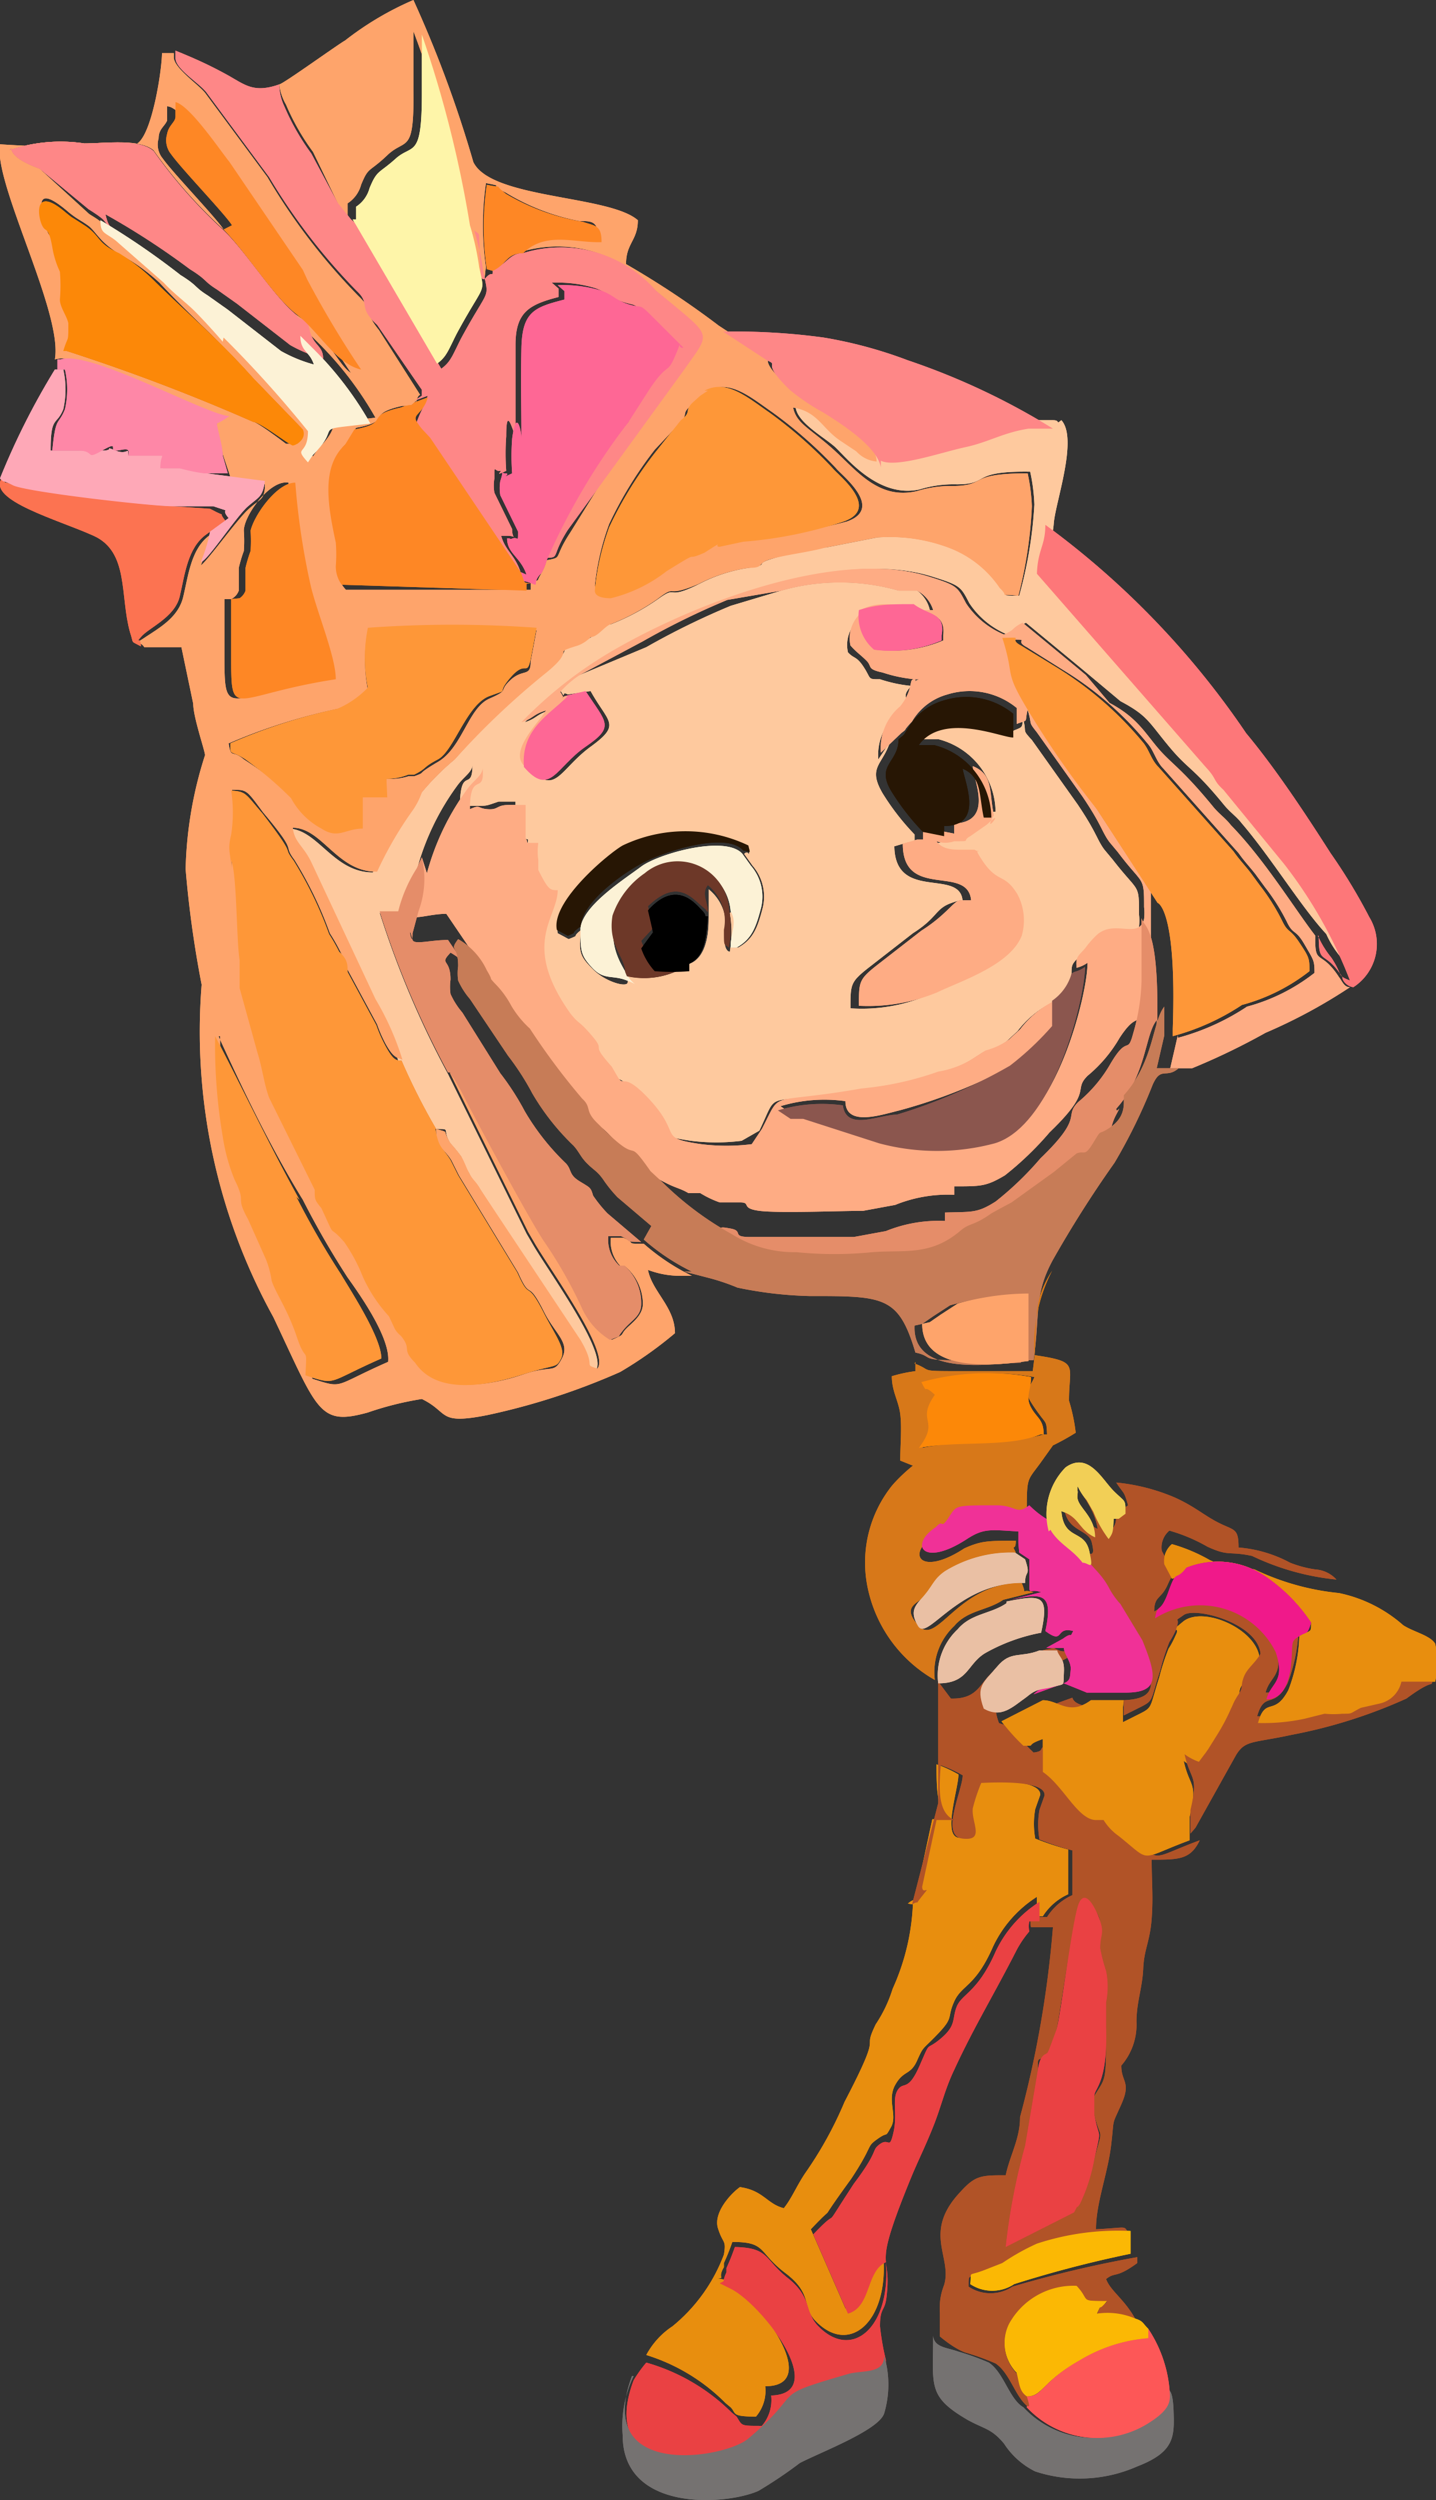 <svg xmlns="http://www.w3.org/2000/svg" viewBox="0 0 17.02 29.63"><rect x="0" y="0" width="17.02" height="29.63" fill="#333333" stroke="none"/><defs><style>.cls-1{fill:#fec99e;}.cls-1,.cls-10,.cls-11,.cls-12,.cls-13,.cls-14,.cls-15,.cls-16,.cls-17,.cls-18,.cls-19,.cls-2,.cls-20,.cls-21,.cls-22,.cls-23,.cls-24,.cls-25,.cls-26,.cls-27,.cls-28,.cls-29,.cls-3,.cls-30,.cls-31,.cls-4,.cls-5,.cls-6,.cls-7,.cls-8,.cls-9{fill-rule:evenodd;}.cls-2{fill:#fea46b;}.cls-3{fill:#feac84;}.cls-4{fill:#fe9738;}.cls-5{fill:#e88e0e;}.cls-6{fill:#e58d69;}.cls-7{fill:#b15327;}.cls-8{fill:#fe8787;}.cls-9{fill:#c77c57;}.cls-10{fill:#ea4143;}.cls-11{fill:#fe6795;}.cls-12{fill:#d77819;}.cls-13{fill:#fd7779;}.cls-14{fill:#fe8725;}.cls-15{fill:#fc8808;}.cls-16{fill:#fef5a9;}.cls-17{fill:#f03197;}.cls-18{fill:#757271;}.cls-19{fill:#8b564e;}.cls-20{fill:#fc7351;}.cls-21{fill:#fea8b7;}.cls-22{fill:#fe87a7;}.cls-23{fill:#fcf2d6;}.cls-24{fill:#fd5757;}.cls-25{fill:#271604;}.cls-26{fill:#fbb804;}.cls-27{fill:#f0198a;}.cls-28{fill:#6d3828;}.cls-29{fill:#eac0a4;}.cls-30{fill:#f2cf56;}</style></defs><g id="Слой_2" data-name="Слой 2"><g id="Слой_1-2" data-name="Слой 1"><g id="_3015322084032" data-name=" 3015322084032"><path class="cls-1" d="M8.65,10.82a1.34,1.34,0,0,1,0,.46s-.08,0-.06-.21a.54.54,0,0,0-.19-.53c0,.1,0,.2,0,.32s0,.47-.22.56a.93.93,0,0,1-.74.15c.07.13,0,0,0,.07s-.26,0-.41-.15-.18-.2-.14-.47c-.13.1,0,.05-.15.11l-.13-.07c-.07-.34.62-.91.78-1a1.73,1.73,0,0,1,1.49,0c0,.13,0,0-.06.06l.1.14a.56.56,0,0,1,.12.5c-.06.23-.11.37-.29.47l-.07,0c0-.19.06-.29,0-.43ZM4.76,12.57a7.65,7.65,0,0,0,.41.81c.19,0,.06,0,.17.17a1.83,1.83,0,0,1,.13.16c0,.07.06.13.1.21s.07.08.12.17L6.86,15.9c.23.35,0,.28.2.34.16-.19-.58-1.2-.75-1.5l-.07-.12-.93-1.89a11,11,0,0,1-.81-1.91l.22,0a1.71,1.71,0,0,1,.22-.51,3,3,0,0,1,.48-1c.08-.11.18-.16.18-.25,0,.34-.14,0-.15.49.13,0,.09,0,.21,0s.1,0,.25-.05h.2v.4s0,0,.15.05a.69.69,0,0,0,0,.2l0,.12v0c.12.28.15.2.23.24,0,.33-.44.63.15,1.46.11.14.17.16.26.27s0,.06.23.36l.07.12c.08.14.05-.07.35.24.44.46.1.48.64.56a2.4,2.4,0,0,0,.6,0L9,13.4c.25-.52,0-.28,1.18-.48a3.75,3.75,0,0,0,.91-.2,1.11,1.11,0,0,0,.42-.16l.14-.09a.88.88,0,0,0,.28-.13l.13-.12,0,0a1.18,1.18,0,0,1,.41-.34.58.58,0,0,0,.23-.32c0-.13,0-.13.1-.23a1.14,1.14,0,0,1,.14-.16c.21-.15.5.06.56-.19a.59.59,0,0,0,0-.14c0-.38,0-.25-.31-.65l-.1-.12c-.09-.12-.09-.2-.32-.54l-.54-.76c-.13-.14-.05-.07-.11-.27,0,.14,0,.11-.13.17s-.83-.31-1.12.09H11l.12,0a.9.9,0,0,1,.68.86l-.09,0c-.15.28.16-.12-.08.11l-.2.14c-.11.07,0,.05-.19.06A.32.32,0,0,1,11,10c.07.1.2.09.29.1l.16,0c.11.06,0,0,.05.06.22.37.29.19.46.47a.66.66,0,0,1,.05.49c-.1.35-.67.53-1,.67a2,2,0,0,1-.93.16c0-.28,0-.31.2-.47l.54-.42c.3-.19.26-.29.46-.36s.07,0,.13,0c0-.43-.8,0-.81-.67,0,0,0,0,0,0l.17-.05c.14,0,0,0,.07,0l0-.09a2.87,2.87,0,0,1-.38-.49c-.18-.31,0-.33.09-.61L10.41,9a.65.65,0,0,1,.23-.55c.21-.2,0-.15.16-.32s0,0,.06,0l.05,0,0,0-.1,0a1.7,1.7,0,0,1-.38-.08c-.15,0-.1,0-.19-.14s-.12-.1-.19-.18a.4.4,0,0,1,.17-.42,1,1,0,0,1,.58,0l.23,0A.39.39,0,0,0,10.87,7l-.09,0c-.07,0,0,0-.13,0A2.54,2.54,0,0,0,9.26,7l-.6.18a9,9,0,0,0-1,.49L6.87,8a1.23,1.23,0,0,0-.23.18c.08.13,0,0,.09.05L7,8.19c.21.38.37.39,0,.66s-.42.6-.73.24c-.22-.17.16-.53.24-.67-.16.05-.14.09-.29.14a5,5,0,0,1,1.19-.91c.93-.52,2.59-1.16,3.66-.81.32.1.32.12.42.31l0,0a1,1,0,0,0,.45.37c.15-.07.08-.07.22-.14l.63.52.12.1.37.31c.32.17.33.24.57.53s.28.24.65.69c.08.1.15.14.22.23.35.41.71,1,1,1.31a1.13,1.13,0,0,0,.16.26c.14.21.06.21.22.27a5.4,5.4,0,0,0-.78-1.38l-.72-.88c-.13-.12-.07-.12-.21-.27l-2-2.29c0-.29.08-.33.1-.58s.29-1,.09-1.22c-.08.06,0,0-.1,0l-.19,0c-.31,0-.43.14-.75.22s-.82.25-1,.16a.37.37,0,0,1-.24-.12h0L10,5.21c-.23-.15-.27-.35-.57-.4,0,.19.34.37.47.49s.51.61,1,.5a1.37,1.37,0,0,1,.44-.06c.4,0,.15-.16.87-.15a2.18,2.18,0,0,1,.05.39,5.07,5.07,0,0,1-.18,1.08c-.27,0-.09,0-.22-.09a1.27,1.27,0,0,0-.61-.48,2,2,0,0,0-.85-.12l-.61.12c-.17,0-.47.08-.66.14s0,.06-.25.1a1.86,1.86,0,0,0-.59.19c-.42.21-.24,0-.49.18a2.65,2.65,0,0,1-.56.3c-.08,0-.15.1-.23.15a.38.38,0,0,1-.13.06c-.35.11,0,0-.41.35A9.37,9.37,0,0,0,5.39,9,3,3,0,0,0,5,9.39a.86.86,0,0,1-.17.24,4.4,4.4,0,0,0-.41.71c-.47,0-.65-.51-1-.52,0,.18.13.21.23.43l.75,1.6a3.3,3.3,0,0,1,.32.72Z"/><path class="cls-2" d="M2.59,12.28c.27.59.6,1.29,1,1.94a10.08,10.08,0,0,0,.53.92c.15.21.51.72.48,1-.66.29-.52.32-.9.2,0-.38,0-.15-.1-.45s-.25-.52-.3-.67a1.11,1.11,0,0,0-.07-.26L3,14.45c-.13-.29,0-.17-.16-.47a2.21,2.21,0,0,1-.14-.51,6.43,6.43,0,0,1-.09-1.19ZM2.74,7.1s0,0,0,0A.18.18,0,0,0,2.83,7c0-.07,0-.17,0-.27a1.67,1.67,0,0,1,.06-.2,1.69,1.69,0,0,0,0-.24c0-.18.31-.61.53-.57a8.56,8.56,0,0,0,.18,1.21c.07.31.28.85.3,1.12-1.21.19-1.24.51-1.24-.28,0-.22,0-.45,0-.67ZM4.58,9.23v.21H4.28v.33c-.21.05-.29.17-.49,0a.88.88,0,0,1-.36-.36A4.31,4.31,0,0,0,2.89,9c-.14-.12-.15,0-.18-.19A6.76,6.76,0,0,1,4,8.4a1.13,1.13,0,0,0,.36-.22,1.81,1.81,0,0,1,0-.71,13.89,13.89,0,0,1,2,0l-.07.37c0,.19-.09.08-.24.22s0,.11-.25.22-.32.58-.61.75-.12.11-.28.17l-.07,0A.69.69,0,0,1,4.58,9.23Zm3.81-4.6c.26-.14.51.08.77.26a5.29,5.29,0,0,1,.75.66c.05.07.58.47.13.63a5,5,0,0,1-1.23.18l-.28.06c-.09,0,0,0-.07,0l-.11.07c-.27.12,0-.06-.45.22a1.75,1.75,0,0,1-.66.32c-.07,0-.17,0-.19-.09a3,3,0,0,1,.17-.73,4.64,4.64,0,0,1,.54-.88L8.07,5c.09-.1,0-.1.13-.2l.1-.09.09-.06Zm-5,.63S3.05,5,3,5A23,23,0,0,0,.79,4.16c0-.2.09-.08.06-.33,0-.09-.08-.19-.1-.28a2,2,0,0,0,0-.33,1.1,1.1,0,0,1-.09-.29c-.05-.26-.05,0-.13-.28s-.07-.44.29-.13c.1.08.12.08.22.15s.14.21.41.36a2.36,2.36,0,0,1,.44.32C2.3,3.79,2.57,4,3,4.48l.57.59c0,.12,0,.22-.12.19Zm.07-1.53,0,0h0s0,0,0,0,.06.13.16.18l.14.14a4.09,4.09,0,0,1,.69.9c-.75.09-.31,0-.68.37l0,0-.06.09c-.16-.2,0-.07,0-.37A13.61,13.61,0,0,0,2.65,4c-.13-.18-.17-.13-.3-.31s-.06-.07-.18-.14l-.26-.24a1.67,1.67,0,0,1-.18-.23c-.11-.11-.24-.13-.35-.25s-.08-.11-.16-.18-.15-.1-.17-.12L.47,2C0,1.83.19,1.7.11,1.78A1.87,1.87,0,0,1,1,1.7c.24,0,.65-.06.82.08a5.87,5.87,0,0,0,.83.94c-.08-.13-.6-.67-.72-.84a.26.26,0,0,1-.05-.24c0-.11.07-.14.1-.21l0-.11s0-.05,0-.06a0,0,0,0,0,0,0s0,0,0,0c.17,0,.52.56.64.71l.85,1.26,0,0,.05.12a11.89,11.89,0,0,0,.64,1.07C4,4.32,3.91,4,3.51,3.73ZM3.31,1a.62.62,0,0,0,.08.24,2.78,2.78,0,0,0,.32.56L4,2.4l.05.1s0,0,0,0,0,0,.07.06l0-.15a.38.38,0,0,0,.16-.22c.09-.22.09-.14.31-.35s.32,0,.31-.77c0-.23,0-.47,0-.7a13.53,13.53,0,0,1,.64,2.28c0,.05,0,0,.06.12a.8.8,0,0,1,0,.15c0,.16,0,.23.08.34s.06,0,.08-.09a3.45,3.45,0,0,1,0-1c.25.05,0,0,.23.11a2.64,2.64,0,0,0,.88.34c.15,0,.23,0,.22.24-.33,0-.66-.13-.93.13a1.5,1.5,0,0,1,1.52.38l.16.13,0,0,0,0,0,0c.51.42.47.37.17.8L6.76,6.31c-.21.32-.08.29-.28.33a.64.64,0,0,1-.06.15c-.08.13,0,.06-.13.12l0,.08-2.19,0,0,0A.37.37,0,0,1,4,6.69a1.84,1.84,0,0,0,0-.28c-.1-.46-.17-.9.11-1.16l.11-.18c.44-.08.1-.16.55-.26.11,0,.1,0,.16-.06l0,0c0,.09,0-.06.05-.07l0,0-.49-.77c-.18-.22-.07-.24-.24-.4A7.25,7.25,0,0,1,3.17,2.1l-.74-1C2.35,1,2.08.82,2.06.69V.63a.1.1,0,0,0,0,0H1.92c0,.19-.12,1-.31,1.08A11.64,11.64,0,0,1,0,1.71c-.08.46.75,2,.65,2.55.38-.12,1.79.66,2,.67A.85.85,0,0,1,2.57,5c0,.12.06.27.07.38l.09.27-.28,0,.69.09c0,.19-.06.17-.2.3s-.49.62-.56.66a1.89,1.89,0,0,0,.11-.36c-.23.16-.26.5-.32.74s-.28.36-.46.48-.07,0,0,.11l.44,0,.14.67c0,.16.14.56.14.61A4.74,4.74,0,0,0,2.2,10.3a12.67,12.67,0,0,0,.19,1.37,7,7,0,0,0,.85,3.94c.53,1.12.54,1.29,1.12,1.13A3.74,3.74,0,0,1,5,16.58c.33.16.18.31.78.19a8,8,0,0,0,1.57-.51A4.67,4.67,0,0,0,8,15.8c0-.31-.27-.49-.32-.75a1.09,1.09,0,0,0,.35.07l.17,0a2.57,2.57,0,0,1-.57-.38c-.23,0-.08,0-.24-.07h0l-.15,0a.42.42,0,0,0,.13.35L7.4,15a.59.59,0,0,1,.22.45c0,.15-.15.24-.21.31s0,.05-.16.12a.85.85,0,0,1-.33-.37,5.31,5.31,0,0,0-.44-.78c-.17-.21-.86-1.49-1-1.81l-.08-.14c-.06-.07,0,0-.07-.07l.93,1.89.07.12c.17.3.91,1.31.75,1.5-.18-.06,0,0-.2-.34L5.69,14.09c-.05-.09-.08-.1-.12-.17s-.06-.14-.1-.21a1.83,1.83,0,0,0-.13-.16c-.11-.17,0-.12-.17-.17,0,.23.08.21.18.37l.09.18.7,1.15c.16.36.1.05.31.47.13.26.31.36.21.55s-.11.07-.46.19-1,.25-1.27-.14c-.12-.17,0-.15-.17-.32a.29.29,0,0,1-.07-.08l-.07-.15a1.69,1.69,0,0,1-.31-.48,2.18,2.18,0,0,0-.22-.4c-.21-.24-.08,0-.27-.4,0-.1,0-.1-.08-.22L3.2,13c-.06-.16-.08-.35-.14-.54l-.21-.76c0-.11,0-.22,0-.33,0-.26,0-1-.1-1.19,0,.24,0,.1,0,.15,0-.25-.05-.24,0-.45a1.72,1.72,0,0,0,0-.52c.18,0,.17,0,.37.27.43.51.22.36.37.56a4.63,4.63,0,0,1,.42.87,2.25,2.25,0,0,1,.12.21c.05.09.05.15.1.24l.34.63a1.6,1.6,0,0,0,.1.23c.1.18.14.16.2.19a3.3,3.3,0,0,0-.32-.72l-.75-1.6c-.1-.22-.21-.25-.23-.43.35,0,.53.53,1,.52a4.4,4.4,0,0,1,.41-.71A.86.86,0,0,0,5,9.39,3,3,0,0,1,5.39,9,9.37,9.37,0,0,1,6.44,8c.43-.34.06-.24.41-.35A.38.38,0,0,0,7,7.55c.08,0,.15-.11.23-.15a2.65,2.65,0,0,0,.56-.3c.25-.19.07,0,.49-.18a1.86,1.86,0,0,1,.59-.19c.2,0,.09-.05.25-.1s.49-.09.66-.14l.61-.12a2,2,0,0,1,.85.12,1.27,1.27,0,0,1,.61.48c.13.12-.05.06.22.09A5.07,5.07,0,0,0,12.23,6a2.18,2.18,0,0,0-.05-.39c-.72,0-.47.14-.87.15a1.37,1.37,0,0,0-.44.06c-.46.11-.72-.25-1-.5s-.43-.3-.47-.49c.3.05.34.25.57.4l.18.12h0a.37.37,0,0,0,.24.12c0-.24-.44-.5-.68-.65a2.53,2.53,0,0,1-.4-.27c-.36-.33-.11-.28-.27-.35l-.52-.34a10.44,10.44,0,0,0-1.1-.73c0-.25.14-.28.14-.52-.34-.3-1.74-.25-1.95-.69A14.06,14.06,0,0,0,4.9,0a3.66,3.66,0,0,0-.81.48C4,.53,3.35,1,3.31,1Z"/><path class="cls-3" d="M10.83,7.16c.16.13.38.1.35.37l0,.06a1.53,1.53,0,0,1-.8.11.52.52,0,0,1-.18-.47C10.4,7.12,10.56,7.18,10.83,7.16ZM6.21,9.09c0-.46.33-.64.52-.84-.13,0,0,.08-.09-.05A1.23,1.23,0,0,1,6.87,8l.75-.4a9,9,0,0,1,1-.49L9.26,7a2.54,2.54,0,0,1,1.39,0c.08,0,.06,0,.13,0l.09,0a.39.39,0,0,1,.19.23l-.23,0a1,1,0,0,0-.58,0,.4.4,0,0,0-.17.42c.07.08.12.11.19.18s0,.1.19.14a1.7,1.7,0,0,0,.38.08l.1,0,0,0-.05,0c-.09.06,0,0-.06,0s0,.12-.16.32a.65.65,0,0,0-.23.55l.24-.23c.09-.07,0,0,.13-.14a.7.7,0,0,1,.42-.32.88.88,0,0,1,.82.16v.19c.15-.06.09,0,.13-.17.06.2,0,.13.11.27l.54.76c.23.34.23.42.32.54l.1.12c.3.4.31.27.31.65a.59.59,0,0,1,0,.14c-.06.25-.35,0-.56.19a1.14,1.14,0,0,0-.14.16c-.09.1-.11.1-.1.23a.38.38,0,0,0,.13-.06c0,.37-.37,1.88-1.07,2.09a2.65,2.65,0,0,1-1.37,0l-.9-.29-.15,0-.15-.1a1.8,1.8,0,0,1,.77-.06s0,0,0,0c0,.31.43.16.64.11A6.39,6.39,0,0,0,12,12.63a3.49,3.49,0,0,0,.5-.47v-.3a1.18,1.18,0,0,0-.41.34l0,0-.13.12a.88.88,0,0,1-.28.13l-.14.09a1.11,1.11,0,0,1-.42.16,3.75,3.75,0,0,1-.91.2c-1.14.2-.93,0-1.18.48l-.12.18a2.4,2.4,0,0,1-.6,0c-.54-.08-.2-.1-.64-.56-.3-.31-.27-.1-.35-.24l-.07-.12c-.27-.3-.06-.16-.23-.36s-.15-.13-.26-.27c-.59-.83-.15-1.13-.15-1.46-.09,0-.11,0-.23-.24v0l0-.12a.69.69,0,0,1,0-.2c-.2,0-.1,0-.15-.05v-.4h-.2c-.15,0-.12.06-.25.05s-.08-.06-.21,0c0-.47.18-.15.15-.49,0,.09-.1.14-.18.25a3,3,0,0,0-.48,1L5,10.16a1.1,1.1,0,0,1-.06.33l-.07.26c0,.22,0-.19,0,.08,0,.09.21,0,.42,0l.36.53c.32.7.07.11.39.54a3.78,3.78,0,0,0,.26.38l.24.35c.12.24.1.11.25.39a.86.86,0,0,0,.31.32c.21.15.34.42.63.59s.29.13.43.21h.05l0,0h0l.09,0a1.17,1.17,0,0,0,.23.11c.19,0,.1,0,.24,0s0,.07.23.1.95,0,1.23,0l.38-.07a1.66,1.66,0,0,1,.7-.12l0-.1c.32,0,.38,0,.6-.13a3.73,3.73,0,0,0,.53-.51c.53-.51.27-.49.45-.67a1.66,1.66,0,0,0,.38-.45c.21-.32.2-.1.27-.36a2.44,2.44,0,0,0,.1-.62c0-.28,0-.48,0-.75L13,9.59a11.05,11.05,0,0,1-.72-1.11c-.34-.54-.17-.4-.33-.9.3,0,.05,0,.22.09l.43.27a3.93,3.93,0,0,1,1,.87c.08.09.1.21.19.3l.89,1c.07.1.13.16.2.25l.11.15a2.49,2.49,0,0,1,.26.41c.08.17.1.08.21.27s.12.19.12.34a2.23,2.23,0,0,1-.8.4,2.78,2.78,0,0,1-.82.37v-.09l0,.06,0,0,0,0-.09.39.26,0A8,8,0,0,0,15,12.24a6.28,6.28,0,0,0,1-.54c-.07,0-.09-.07-.13-.12-.22-.34-.29-.12-.28-.49-.24-.31-.6-.9-1-1.31-.07-.09-.14-.13-.22-.23-.37-.45-.49-.5-.65-.69s-.25-.36-.57-.53L12.87,8l-.12-.1-.63-.52c-.14.07-.07.07-.22.14a1,1,0,0,1-.45-.37l0,0c-.1-.19-.1-.21-.42-.31-1.07-.35-2.73.29-3.66.81a5,5,0,0,0-1.19.91c.15-.05.13-.09.29-.14-.08.14-.46.5-.24.67Z"/><path class="cls-4" d="M5.17,13.38a7.65,7.65,0,0,1-.41-.81c-.06,0-.1,0-.2-.19a1.6,1.6,0,0,1-.1-.23l-.34-.63c0-.09,0-.15-.1-.24a2.25,2.25,0,0,0-.12-.21,4.63,4.63,0,0,0-.42-.87c-.15-.2.06,0-.37-.56-.2-.23-.19-.26-.37-.27a1.72,1.72,0,0,1,0,.52c-.05.21,0,.2,0,.45,0-.05,0,.09,0-.15.07.19.06.93.1,1.19,0,.11,0,.22,0,.33l.21.76c.06.19.08.38.14.54l.54,1.09c0,.12,0,.12.08.22.19.41.06.16.27.4a2,2,0,0,1,.22.41,1.75,1.75,0,0,0,.31.47l.07.15a.29.29,0,0,0,.07.08c.14.17,0,.15.17.32.26.39.86.27,1.27.14s.4-.07.46-.19-.08-.29-.21-.55c-.21-.41-.15-.11-.31-.47l-.7-1.15-.09-.18c-.1-.16-.14-.14-.18-.37Z"/><path class="cls-5" d="M10.82,22.57a2.7,2.7,0,0,1-.24,1,1.62,1.62,0,0,1-.2.42c-.18.37.11,0-.37.92a4.52,4.52,0,0,1-.47.85c-.1.15-.16.3-.25.41-.2-.05-.24-.21-.52-.25-.1.07-.32.3-.26.49s.1.13.07.31a2,2,0,0,1-.61.85.94.94,0,0,0-.31.34,2.27,2.27,0,0,1,.94.57l.06.05,0,0c.07.07,0,.11.3.11a.47.47,0,0,0,.11-.36c.7,0-.09-1.06-.47-1.26L8.5,27c.1,0,0,0,.08-.13v-.05a2.6,2.6,0,0,0,.1-.25c.41,0,.3.12.63.37s.19.4.36.57c.4.41.86,0,.8-.76-.24.11-.17.53-.45.61l-.41-.94c.37-.39,0,.06.48-.6.27-.41.17-.37.31-.47s.08,0,.16-.14-.05-.32.05-.5.18-.11.26-.29.06-.12.25-.32.1-.18.19-.38.25-.17.46-.65a1.41,1.41,0,0,1,.52-.59c0,.07,0,.11,0,.23h.07a.69.69,0,0,1,.3-.26l0-.53a3.56,3.56,0,0,1-.39-.13,1,1,0,0,1,0-.35l.06-.17v0c0-.2-.7-.16-.75-.15a2.11,2.11,0,0,0-.1.3c0,.17.07.39-.12.36s0-.58,0-.75a1.51,1.51,0,0,0-.26-.12c0,.27,0,.56.16.65-.07,0-.07,0-.21,0l-.17.79c0,.1,0,0,0,.11s0,0-.12.1Z"/><path class="cls-6" d="M4.94,10.29a1.71,1.71,0,0,0-.22.51l-.22,0a11,11,0,0,0,.81,1.91c.06,0,0,0,.07.07l.08.14c.16.32.85,1.6,1,1.81a5.31,5.31,0,0,1,.44.78.85.85,0,0,0,.33.37c.16-.07.06,0,.16-.12s.21-.16.21-.31A.59.59,0,0,0,7.4,15L7.34,15a.42.42,0,0,1-.13-.35l.15,0h0c.16.07,0,.06.24.07l-.4-.34a1.57,1.57,0,0,1-.17-.21C7,14.07,7,14.08,6.87,14s-.09-.13-.16-.21a2.85,2.85,0,0,1-.49-.62,3.12,3.12,0,0,0-.29-.45L5.48,12a.9.9,0,0,1-.14-.22.61.61,0,0,1,0-.17c0-.26-.14-.17,0-.32a.82.82,0,0,1,.34.37c0,.11,0,.06.09.15a1.11,1.11,0,0,1,.2.27,1.18,1.18,0,0,0,.22.27,8.1,8.1,0,0,0,.62.83c.12.11,0,.14.19.3.55.55.29.09.62.56l.14.13a3.74,3.74,0,0,0,.83.62,1.39,1.39,0,0,0,.76.21,4.51,4.51,0,0,0,.9,0c.38,0,.69.05,1.05-.26l0,0c.11-.09.15-.05.36-.2l0,0,0,0,.09-.05.15-.08.5-.36h0l0,0,.27-.22c.1,0,.08,0,.2-.13s.08-.08.2-.18.08-.16.16-.31,0,0,0-.07c.36-.4.34-.88.48-1.05l0,.34,0,0,0,0,0-.06c.05-1.43-.15-1.36-.18-1.49l0,0c0,.27,0,.47,0,.75a2.44,2.44,0,0,1-.1.62c-.07.26-.06,0-.27.36a1.66,1.66,0,0,1-.38.45c-.18.18.08.16-.45.67a3.73,3.73,0,0,1-.53.51c-.22.14-.28.12-.6.13l0,.1a1.66,1.66,0,0,0-.7.12l-.38.07c-.28,0-1,0-1.23,0s-.07-.07-.23-.1-.05,0-.24,0a1.17,1.17,0,0,1-.23-.11l-.09,0h0l0,0H8.18c-.14-.08-.28-.12-.43-.21s-.42-.44-.63-.59a.86.86,0,0,1-.31-.32c-.15-.28-.13-.15-.25-.39l-.24-.35a3.78,3.78,0,0,1-.26-.38c-.32-.43-.07.16-.39-.54l-.36-.53c-.21,0-.4.06-.42,0-.07-.27,0,.14,0-.08l.07-.26A1.1,1.1,0,0,0,5,10.16l-.06.13Z"/><path class="cls-7" d="M11.92,26.63a7.45,7.45,0,0,1,.23-1.2l.15-.89c0-.21,0-.07.12-.22s.08-.21.1-.26.21-1.38.27-1.51.23.1.25.22,0,.16,0,.32a2.13,2.13,0,0,0,.07.27.92.92,0,0,1,0,.37c0,.12,0,.2,0,.29,0,.67,0,.59-.14.82s-.07.08,0,.22c.08.33.11.12,0,.53a2.06,2.06,0,0,1-.17.53c-.07.1,0-.05-.07.1l-.81.41Zm-.8-6.7c0,.1,0,.57,0,.75s0,.63,0,.69l-.31,1.2c.12-.07,0,.05.12-.1s0,0,0-.11l.17-.79c.14,0,.14,0,.21,0-.2-.09-.18-.38-.16-.65a1.51,1.51,0,0,1,.26.12c0,.17-.27.72,0,.75s.1-.19.12-.36a2.11,2.11,0,0,1,.1-.3c.05,0,.77-.05.75.15v0l-.06.17a1,1,0,0,0,0,.35,3.56,3.56,0,0,0,.39.13l0,.53a.69.69,0,0,0-.3.26h-.19a.27.27,0,0,0,0,.12l.26,0a12.53,12.53,0,0,1-.39,2.25c0,.26-.12.45-.17.69-.29,0-.36,0-.54.2-.45.48-.09.77-.19,1.1a.74.74,0,0,0-.05.33l0,.28s0,0,0,0,.16.14.3.19a3,3,0,0,1,.36.13c.18.12.24.43.41.53,0-.05.1.06,0-.13s-.09-.16-.16-.28a.51.51,0,0,1-.09-.58.87.87,0,0,1,.8-.45c.18.2,0,.15.36.18-.11.11-.05,0-.12.15a.84.84,0,0,1,.46.06c-.13-.24-.3-.34-.35-.48.11-.09.11,0,.37-.19,0-.21,0-.25,0-.31l0,.24A13.73,13.73,0,0,0,12,27.1a.47.47,0,0,1-.52,0c0-.17,0-.09.15-.16l.23-.09a2.71,2.71,0,0,1,.41-.23,3.08,3.08,0,0,1,1.11-.15c-.07-.1,0-.07-.39-.05,0-.31.14-.66.18-1s0-.21.12-.48,0-.26,0-.46a.74.74,0,0,0,.18-.52c0-.23.07-.4.08-.63s.08-.32.1-.59,0-.43,0-.7c.32,0,.46,0,.57-.23-.62.23-.44.27-.84-.05a.65.65,0,0,1-.18-.19l-.08,0h0c-.22,0-.39-.4-.64-.57v-.31c-.22,0-.06.06-.23.08a2.35,2.35,0,0,1-.26-.29l.49-.25c.19-.06.31.15.57,0l-.07,0h0s-.24,0-.27-.11,0,0,0,0l-.36.13c-.14.12-.3.26-.51.17-.1-.27,0-.36.16-.5s.27-.1.5-.19l.2-.11,0,0c.15-.1.07,0,.12-.09-.22-.1-.1.13-.33,0a2.15,2.15,0,0,0-.66.24c-.22.13-.2.37-.56.36Z"/><path class="cls-8" d="M4.91,4.75l.16-.06C5,4.88,5,4.84,4.94,5s.09.1.16.21L6.17,6.78c-.07-.21-.18-.25-.23-.43.08,0,0,0,0,0s-.06,0,.07,0,.06.06.06-.08l-.21-.43a.49.49,0,0,1,0-.17c0-.18,0-.08.06-.09s-.09.08.08,0a2.79,2.79,0,0,1,0-.41c0-.37.07-.08.11,0,0-.41,0-.69,0-1.08s.16-.48.51-.57c0-.09,0,0,0-.1l-.08-.07a1.56,1.56,0,0,1,.5.06c.16.05.19.12.35.17s.1,0,.29.16l.35.35c-.15,0,0-.06-.09.11s-.08.07-.31.41L7.45,5a7.83,7.83,0,0,0-1,1.61c.2,0,.07,0,.28-.33L8.11,4.38c.3-.43.34-.38-.17-.8l0,0,0,0,0,0-.16-.13A1.5,1.5,0,0,0,6.2,3c-.16,0-.19.13-.36.2,0,.1,0,0-.08.09S5.7,3.12,5.68,3a.8.8,0,0,0,0-.15c0-.1,0-.07-.06-.12a3.22,3.22,0,0,1,.11.5c.07.33.07.16-.27.79-.1.2-.12.27-.23.35l0,0-1-1.71s0,0-.07-.06,0,0,0,0L4,2.4l-.31-.58a2.78,2.78,0,0,1-.32-.56A.62.62,0,0,1,3.31,1C3,1.11,2.9,1,2.68.88S2.3.69,2.08.6a.1.1,0,0,1,0,0V.69c0,.13.29.3.37.41l.74,1A7.25,7.25,0,0,0,4.23,3.45c.17.16,0,.18.24.4L5,4.62v0s0,.16,0,.07l0,0Z"/><path class="cls-9" d="M10.93,15.69l.13-.09h0l.2-.13h0a3.15,3.15,0,0,1,.84-.12l0,.8c-.29,0-1.29.19-1.26-.44Zm-3.3-1a2.57,2.57,0,0,0,.57.38l-.17,0c.05,0,0,0,.08,0l.27.07a2.53,2.53,0,0,1,.36.12,4.71,4.71,0,0,0,.85.1c.89,0,1.06,0,1.26.67.24.05,0,.1.64.09.26,0,.51,0,.76,0,.08-.54,0-.77.23-1.19a13.4,13.4,0,0,1,.73-1.15,6.47,6.47,0,0,0,.45-.92c.1-.23.16-.07.31-.2l-.26,0,.09-.39,0-.34c-.14.17-.12.65-.48,1.05,0,0,0,0,0,.07s0,.2-.16.31-.09,0-.2.18-.1.09-.2.13l-.27.22,0,0h0l-.5.36-.15.08-.09.05,0,0,0,0c-.21.15-.25.11-.36.2l0,0c-.36.31-.67.23-1.05.26a4.51,4.51,0,0,1-.9,0,1.39,1.39,0,0,1-.76-.21,3.74,3.74,0,0,1-.83-.62l-.14-.13c-.33-.47-.07,0-.62-.56-.17-.16-.07-.19-.19-.3a8.1,8.1,0,0,1-.62-.83,1.18,1.18,0,0,1-.22-.27,1.11,1.11,0,0,0-.2-.27c-.08-.09,0,0-.09-.15a.82.82,0,0,0-.34-.37c-.11.15,0,.06,0,.32a.61.61,0,0,0,0,.17.9.9,0,0,0,.14.22l.45.67a3.12,3.12,0,0,1,.29.45,2.85,2.85,0,0,0,.49.62c.07.08.08.13.16.21s.12.09.19.19a1.57,1.57,0,0,0,.17.21l.4.34Z"/><path class="cls-4" d="M13.72,10.7s0,0,0,0,.23.06.18,1.49v.09a2.78,2.78,0,0,0,.82-.37,2.23,2.23,0,0,0,.8-.4c0-.15,0-.16-.12-.34s-.13-.1-.21-.27a2.49,2.49,0,0,0-.26-.41l-.11-.15c-.07-.09-.13-.15-.2-.25l-.89-1c-.09-.09-.11-.21-.19-.3a4.15,4.15,0,0,0-1-.87l-.44-.27c-.17-.09.08-.1-.22-.09.16.5,0,.36.33.9A11.05,11.05,0,0,0,13,9.59Z"/><path class="cls-10" d="M7.66,28a1.59,1.59,0,0,0-.15.21c-.46,1.23,1.1,1,1.38.74.71-.6.16-.48,1.2-.77.18,0,.41,0,.41-.21a3.06,3.06,0,0,1-.07-.4c0-.24.06-.16.08-.37.06-.54-.19-.23.3-1.42.08-.19.17-.37.26-.6s.13-.42.24-.65c.23-.5.47-.89.74-1.42a1.21,1.21,0,0,1,.15-.22.27.27,0,0,1,0-.12h.12c0-.12,0-.16,0-.23a1.41,1.41,0,0,0-.52.59c-.21.48-.4.5-.46.65s0,.22-.19.38-.11,0-.25.32-.19.18-.26.29,0,.28-.05.5-.05.06-.16.14,0,.06-.31.47c-.43.66-.11.21-.48.6l.41.94c.28-.08.21-.5.45-.61.06.77-.4,1.17-.8.76-.17-.17-.07-.34-.36-.57s-.22-.36-.63-.37a2.6,2.6,0,0,1-.1.25v.05c-.06.13,0,.09-.08.13l.14.07c.38.2,1.17,1.24.47,1.26a.47.47,0,0,1-.11.36c-.26,0-.23,0-.3-.11l0,0-.06-.05A2.34,2.34,0,0,0,7.66,28Z"/><path class="cls-4" d="M4.58,9.23a.69.69,0,0,0,.26-.05l.07,0C5.07,9.1,5,9.1,5.19,9s.34-.65.61-.75.06,0,.25-.22.19,0,.24-.22l.07-.37a13.89,13.89,0,0,0-2,0,1.81,1.81,0,0,0,0,.71A1.13,1.13,0,0,1,4,8.4a6.76,6.76,0,0,0-1.27.41c0,.16,0,.07.18.19a4.31,4.31,0,0,1,.54.46.88.88,0,0,0,.36.36c.2.13.28,0,.49,0V9.45h.29Z"/><path class="cls-4" d="M8.39,4.63l-.09.06-.1.09c-.09.1,0,.1-.13.2l-.31.39a4.64,4.64,0,0,0-.54.88A3,3,0,0,0,7.05,7c0,.08.12.09.19.09a1.75,1.75,0,0,0,.66-.32c.45-.28.18-.1.45-.22l.11-.07c.1-.06,0,0,.07,0l.28-.06A5,5,0,0,0,10,6.18c.45-.16-.08-.56-.13-.63a5.29,5.29,0,0,0-.75-.66c-.26-.18-.51-.4-.77-.26Z"/><path class="cls-5" d="M13.32,20.15h-.39c-.26.19-.38,0-.57,0l-.49.25a2.35,2.35,0,0,0,.26.29c.17,0,0,0,.23-.08V21c.25.17.42.58.64.57h0l.08,0a.65.65,0,0,0,.18.19c.4.32.22.28.84.05v0c0-.1,0-.21,0-.28.1-.42,0-.34-.07-.66a.65.65,0,0,0,.17.09c.08-.16,0-.05.11-.15l.1-.16a2.4,2.4,0,0,0,.17-.32c0-.06.06-.1.09-.17s0-.13.06-.2.13-.16.2-.28c0-.36-.67-.66-.91-.46s0,0-.09.17a1,1,0,0,1-.08.15,2.72,2.72,0,0,0-.11.34c-.12.37-.07.35-.25.44l-.18.09,0-.18Z"/><path class="cls-11" d="M6.17,6.78c.06.16,0,.08.12.13s0,0,.13-.12a.64.64,0,0,0,.06-.15A7.83,7.83,0,0,1,7.45,5l.25-.39c.23-.34.2-.15.31-.41S8,4.14,8.1,4.12l-.35-.35c-.19-.19-.12-.11-.29-.16s-.19-.12-.35-.17a1.56,1.56,0,0,0-.5-.06l.08.07s0,0,0,.1c-.35.09-.5.14-.51.57s0,.67,0,1.08c0-.09-.06-.38-.11,0a2.79,2.79,0,0,0,0,.41c-.17.08,0,0-.08,0s0-.09-.06.09a.49.49,0,0,0,0,.17l.21.43c0,.14,0,.06-.06.08s0,0-.07,0,0,0,0,0c0,.18.16.22.23.43Z"/><path class="cls-12" d="M12.37,17c-.39.12-1,.07-1.44.16.26-.34,0-.3.19-.63-.12-.16-.07,0-.16-.15a2.93,2.93,0,0,1,1.3-.06c-.07.17-.15.14,0,.36s.14.14.15.32Zm-1.52-.86v.11a1.7,1.7,0,0,0-.28.06c0,.18.08.29.1.45s0,.37,0,.55l.15.06s0,0,0,0-.14.11-.25.24a1.46,1.46,0,0,0-.3,1.13,1.64,1.64,0,0,0,.81,1.17.75.75,0,0,1,.23-.64c.16-.19.39-.18.58-.31l.36-.09c-.17-.05-.07.06-.14-.11-.76,0-1,.75-1.22.51s0-.26.08-.37.11-.19.24-.28a1.49,1.49,0,0,1,.83-.22c-.06-.12,0,0,0-.14-.33,0-.41,0-.61.09-.52.34-.69.07-.37-.14.1-.07,0,0,.15-.11s.06-.17.57-.15c.24,0,.23.1.39,0,0-.45,0-.39.16-.61l.15-.21a2.91,2.91,0,0,0,.27-.15,2.12,2.12,0,0,0-.08-.38c0-.43.13-.46-.41-.54a1.92,1.92,0,0,1,.21-1c-.27.42-.15.65-.23,1.19-.25,0-.5,0-.76,0-.64,0-.4,0-.64-.09Z"/><path class="cls-13" d="M15.63,11.09c0,.37.06.15.28.49,0,.05.06.11.13.12a.61.61,0,0,0,.19-.83,6.68,6.68,0,0,0-.46-.76c-.3-.47-.65-1-1-1.42a10,10,0,0,0-2.38-2.47c0,.25-.09.29-.1.58l2,2.29c.14.15.08.15.21.27l.72.88A5.4,5.4,0,0,1,16,11.62c-.16-.06-.08-.06-.22-.27a1.13,1.13,0,0,1-.16-.26Z"/><path class="cls-14" d="M6.29,6.91c-.1,0-.06,0-.12-.13L5.1,5.19C5,5.08,5,5.09,4.94,5s.08-.1.13-.29l-.16.06c-.06.06,0,0-.16.06-.45.1-.11.18-.55.26l-.11.18c-.28.26-.21.7-.11,1.16a1.84,1.84,0,0,1,0,.28.37.37,0,0,0,.07.22l0,0L6.24,7l0-.08Z"/><path class="cls-7" d="M12.83,18.52c.09.15.19.2.29.38a.9.9,0,0,0,.14.2l.26.43c.17.42.21.6-.2.62l0,.18.18-.09c.18-.09.13-.07.25-.44a2.72,2.72,0,0,1,.11-.34,1,1,0,0,0,.08-.15c.06-.17-.05-.07.09-.17s.88.1.91.46c-.07.12-.16.17-.2.28s0,.11-.06.2-.06.11-.09.17a2.4,2.4,0,0,1-.17.32l-.1.16c-.07.1,0,0-.11.15a.65.65,0,0,1-.17-.09c.07.32.17.24.07.66,0,.07,0,.18,0,.28l.06-.07.48-.86c.11-.18.2-.14.66-.24a6,6,0,0,0,1.36-.43c.39-.29.26-.07.33-.28l-.4,0a.34.34,0,0,1-.26.26l-.22.05c-.14,0-.09,0-.22.07a1.08,1.08,0,0,1-.21,0l-.24.06a2.34,2.34,0,0,1-.55.05c.09-.31.19-.07.36-.39a1.92,1.92,0,0,0,.13-.64c-.13.06-.09,0-.09.24s-.05.52-.3.51c.05-.2.23-.2.11-.56a1,1,0,0,0-1.43-.4c0-.19.08-.14.16-.32s.08-.11.21-.28l-.19.05-.09-.17a.26.26,0,0,1,.09-.24,2,2,0,0,1,.45.19c.26.12.25.05.53.11a3,3,0,0,0,1,.28.37.37,0,0,0-.25-.12,1.32,1.32,0,0,1-.3-.08,1.55,1.55,0,0,0-.61-.18c0-.23-.05-.2-.23-.29s-.28-.19-.52-.3a2.33,2.33,0,0,0-.7-.18c.09.14.09.09.14.27l-.08.06-.06,0c0,.14,0,.16-.06.24a1.4,1.4,0,0,1-.18-.32l-.08-.14c-.08-.13,0-.05-.11-.13s0,0,0,.08.17.23.21.49c-.2-.09-.18-.24-.4-.31,0,.35.29.3.33.47s0,.13-.08.14Z"/><path class="cls-8" d="M10.44,5.46c.18.09.72-.1,1-.16s.44-.17.75-.22l.19,0c.1,0,0,0,.1,0a8.31,8.31,0,0,0-1.72-.81,5.24,5.24,0,0,0-1-.27,7.84,7.84,0,0,0-1.19-.07l.52.34c.16.07-.09,0,.27.35a2.53,2.53,0,0,0,.4.27c.24.15.64.41.68.65Z"/><path class="cls-15" d="M.79,4.16A23,23,0,0,1,3,5c.08,0,.44.28.47.28s.17-.07.12-.19L3,4.48C2.57,4,2.3,3.79,1.85,3.35A2.36,2.36,0,0,0,1.41,3C1.14,2.88,1.2,2.8,1,2.67S.88,2.6.78,2.52c-.36-.31-.34,0-.29.13s.08,0,.13.28a1.1,1.1,0,0,0,.09.29,2,2,0,0,1,0,.33c0,.09.08.19.1.28,0,.25,0,.13-.06.33Z"/><path class="cls-16" d="M4.18,2.6l1,1.71,0,0c.11-.08.13-.15.23-.35.34-.63.34-.46.27-.79a3.22,3.22,0,0,0-.11-.5A13.53,13.53,0,0,0,5,.41c0,.23,0,.47,0,.7,0,.78-.11.59-.31.77s-.22.13-.31.35a.38.38,0,0,1-.16.22l0,.15Z"/><path class="cls-8" d="M2.65,4c0-.06-.25-.29-.33-.36S2.07,3.41,2,3.28l-.57-.5c-.13-.1-.14-.08-.18-.24a9,9,0,0,1,1,.65c.21.13.16.14.32.24l.24.17,0,0,.63.49a1.69,1.69,0,0,0,.39.16c0-.16-.12-.15-.16-.34s-.1-.08-.16-.18,0,0,0,0h0l0,0c-.27-.22-.59-.74-.86-1a5.87,5.87,0,0,1-.83-.94C1.65,1.64,1.24,1.7,1,1.7a1.87,1.87,0,0,0-.89.08C.19,1.7,0,1.83.47,2l.58.48s.13.08.17.12.07.1.16.18.24.14.35.25a1.67,1.67,0,0,0,.18.23l.26.24c.12.07.08,0,.18.14s.17.13.3.31Z"/><path class="cls-10" d="M11.92,26.63l.81-.41c.08-.15,0,0,.07-.1a2.06,2.06,0,0,0,.17-.53c.09-.41.06-.2,0-.53,0-.14,0-.13,0-.22s.16-.15.14-.81c0-.1,0-.18,0-.3a.92.92,0,0,0,0-.37,2.13,2.13,0,0,1-.07-.27c0-.16.05-.17,0-.32s-.17-.39-.25-.22-.22,1.38-.27,1.51-.08.22-.1.26-.09,0-.12.22l-.15.89a7.45,7.45,0,0,0-.23,1.2Z"/><path class="cls-4" d="M3.55,14.22c-.36-.65-.69-1.35-1-1.94a6.43,6.43,0,0,0,.09,1.19,2.21,2.21,0,0,0,.14.51c.15.3,0,.18.16.47l.21.47a1.11,1.11,0,0,1,.07.26c.05.15.19.34.3.67s.12.07.1.45c.38.12.24.09.9-.2,0-.24-.33-.75-.48-1a10.08,10.08,0,0,1-.53-.92Z"/><path class="cls-5" d="M14.06,18.58a1,1,0,0,1,.92.09,2,2,0,0,1,.56.56c0,.13,0,.08-.14.16a1.92,1.92,0,0,1-.13.64c-.17.32-.27.07-.36.39a2.34,2.34,0,0,0,.55-.05l.24-.06a1.08,1.08,0,0,0,.21,0c.13,0,.08,0,.22-.07l.22-.05a.34.34,0,0,0,.26-.26l.4,0a1,1,0,0,0,0-.45c-.06-.1-.26-.14-.38-.22a1.66,1.66,0,0,0-.76-.38,3,3,0,0,1-1-.28c-.28-.06-.27,0-.53-.11a2,2,0,0,0-.45-.19.26.26,0,0,0-.09.24l.09.17.19-.05Z"/><path class="cls-17" d="M12.08,18.4l.12.08c0,.21,0,.12,0,.28s0,.06.14.11l-.36.09c.37-.08.51-.09.41.37.23.17.11-.06.33,0-.05.1,0,0-.12.09l0,0-.2.11.21,0c0,.08.09.16.08.26s0,.14-.12.17-.19,0-.32.12l.36-.13s0,0,0,0,.25.1.27.11h0l.07,0h.39c.41,0,.37-.2.2-.62l-.26-.43a.9.9,0,0,1-.14-.2c-.1-.18-.2-.23-.29-.38s-.28-.22-.38-.39a1.11,1.11,0,0,1-.27-.2c-.16.12-.15,0-.39,0-.51,0-.47,0-.57.15s-.05,0-.15.11c-.32.21-.15.48.37.14.2-.13.28-.11.61-.09,0,.09,0,0,0,.14Z"/><path class="cls-18" d="M7.51,28.16a1.37,1.37,0,0,0-.13.7c0,.92,1.23.83,1.61.66a5.25,5.25,0,0,0,.49-.33c.25-.13.94-.39,1-.59a1.2,1.2,0,0,0,0-.68c0,.21-.23.17-.41.21-1,.29-.49.17-1.2.77-.28.24-1.84.49-1.38-.74Z"/><path class="cls-3" d="M10.94,9.86l0,.09c-.08,0,.07,0-.07,0l-.17.05s0,0,0,0c0,.67.77.24.81.67-.06,0-.06,0-.13,0s-.16.17-.46.36l-.54.42c-.2.16-.2.19-.2.47a2.15,2.15,0,0,0,.93-.16c.29-.14.86-.32,1-.67a.66.66,0,0,0-.05-.49c-.17-.28-.24-.1-.46-.47-.06-.1.06,0-.05-.06l-.16,0c-.09,0-.22,0-.29-.1a.32.32,0,0,0,.21,0c.22,0,.08,0,.19-.06l.2-.14c.24-.23-.07.17.08-.11-.06-.27,0-.48-.25-.58,0,.15.26.66-.22.68v.12l-.25-.05Z"/><path class="cls-14" d="M2.74,7.1c0,.22,0,.45,0,.67,0,.79,0,.47,1.24.28,0-.27-.23-.81-.3-1.12a8.56,8.56,0,0,1-.18-1.21c-.22,0-.49.39-.53.57a1.69,1.69,0,0,1,0,.24,1.67,1.67,0,0,0-.06.2c0,.1,0,.2,0,.27a.18.18,0,0,1-.07.09s0,0,0,0Z"/><path class="cls-19" d="M12.7,11.54a.58.58,0,0,1-.23.32v.3a3.49,3.49,0,0,1-.5.47,6.39,6.39,0,0,1-1.34.58c-.21,0-.6.2-.64-.11,0,0,0,0,0,0a1.8,1.8,0,0,0-.77.06l.15.1.15,0,.9.29a2.65,2.65,0,0,0,1.37,0c.7-.21,1.07-1.72,1.07-2.09a.38.38,0,0,1-.13.06Z"/><path class="cls-20" d="M1.67,7.66c0-.15-.09,0,0-.11s.4-.23.46-.48.09-.58.32-.74l.22-.16c-.12-.15.08,0-.18-.14L2.05,6C1.79,6,.33,5.81.17,5.75s-.08,0-.15-.08c-.17.26.67.49,1.09.68s.31.71.43,1.14c.05.15,0,.1.13.17Z"/><path class="cls-21" d="M.65,4.38A8.63,8.63,0,0,0,0,5.67c.07.07,0,0,.15.08S1.79,6,2.05,6l.48,0c.26.09.06,0,.18.14l-.22.16a1.89,1.89,0,0,1-.11.36c.07,0,.42-.54.56-.66s.17-.11.2-.3l-.69-.09a2.11,2.11,0,0,1-.29-.06c-.12,0,0,0-.23,0,0-.12,0-.1,0-.15H1.52c0-.12,0,0-.15-.06s0,0-.16,0-.07,0-.29,0H.6c0-.42.07-.29.15-.49a1.06,1.06,0,0,0,0-.47s0,0-.09,0Z"/><path class="cls-22" d="M.68,4.26l0,.12c.08,0,.09,0,.09,0a1.06,1.06,0,0,1,0,.47c-.08.2-.11.07-.15.49H.92c.22,0,.08.12.29,0s.08,0,.16,0,.18-.06.15.06H1.9c.05,0,0,0,0,.15.19,0,.11,0,.23,0a2.11,2.11,0,0,0,.29.06l.28,0L2.64,5.4c0-.11-.05-.26-.07-.38a.85.85,0,0,0,.15-.09c-.25,0-1.66-.79-2-.67Z"/><path class="cls-18" d="M13.82,28.3c0,.13,0,.23-.22.4a1.14,1.14,0,0,1-1.47-.17c-.17-.1-.23-.41-.41-.53a3,3,0,0,0-.36-.13c-.14-.05-.29-.05-.3-.19,0,.6-.07.72.41,1,.2.11.28.1.43.28a.93.93,0,0,0,.37.33,1.69,1.69,0,0,0,1.21-.06c.44-.17.44-.35.43-.65s-.07-.25-.09-.26Z"/><path class="cls-14" d="M2.65,2.72c.27.27.59.79.86,1s.47.59.77.66a11.89,11.89,0,0,1-.64-1.07L3.59,3.2l0,0L2.72,1.92c-.12-.15-.47-.67-.64-.71,0,0,0,0,0,0a0,0,0,0,1,0,0s0,0,0,.06l0,.11c0,.07-.08.1-.1.21a.26.26,0,0,0,.05.24c.12.17.64.71.72.84Z"/><path class="cls-23" d="M2.65,4a13.61,13.61,0,0,1,1,1.11c0,.3-.18.17,0,.37l.06-.09,0,0c.37-.37-.07-.28.68-.37a4.09,4.09,0,0,0-.69-.9l-.14-.14c0,.19.11.18.16.34a1.69,1.69,0,0,1-.39-.16l-.63-.49,0,0-.24-.17c-.16-.1-.11-.11-.32-.24a9,9,0,0,0-.95-.65c0,.16.05.14.18.24l.57.5c.12.13.26.23.37.34s.28.3.33.36Z"/><path class="cls-24" d="M12.17,28.4c.06.19,0,.08,0,.13a1.14,1.14,0,0,0,1.47.17c.26-.17.23-.27.22-.4a1.54,1.54,0,0,0-.25-.7l0,.11a1.85,1.85,0,0,0-.81.26C12.34,28.23,12.36,28.41,12.17,28.4Z"/><path class="cls-25" d="M10.65,8.76c0,.28-.27.3-.09.61a2.87,2.87,0,0,0,.38.49l.25.05V9.79c.48,0,.24-.53.22-.68.23.1.19.31.25.58l.09,0a.9.9,0,0,0-.68-.86l-.12,0h-.06c.29-.4,1-.08,1.12-.09V8.46a.88.88,0,0,0-.82-.16.7.7,0,0,0-.42.32C10.7,8.72,10.74,8.69,10.65,8.76Z"/><path class="cls-26" d="M12.17,28.4c.19,0,.17-.17.63-.43a1.85,1.85,0,0,1,.81-.26l0-.11c-.07-.07-.06-.09-.15-.12a.84.84,0,0,0-.46-.06c.07-.15,0,0,.12-.15-.34,0-.19,0-.36-.18a.87.87,0,0,0-.8.45.51.51,0,0,0,.09.58C12.08,28.24,12.08,28.34,12.17,28.4Z"/><path class="cls-23" d="M6.88,11c0,.27,0,.32.14.47s.23.08.41.15.07.06,0-.07-.21-.32-.15-.67a1,1,0,0,1,.38-.5.61.61,0,0,1,1,.42c.08.14,0,.24,0,.43l.07,0c.18-.1.23-.24.29-.47a.56.56,0,0,0-.12-.5l-.1-.14c-.2-.23-1,0-1.2.15S6.91,10.73,6.88,11Z"/><path class="cls-27" d="M14.06,18.58c-.13.17-.11,0-.21.28s-.13.13-.16.32a1,1,0,0,1,1.43.4c.12.36-.06.36-.11.56.25,0,.29-.32.3-.51s0-.18.09-.24.09,0,.14-.16a2,2,0,0,0-.56-.56,1,1,0,0,0-.92-.09Z"/><path class="cls-15" d="M12.37,17c0-.18-.08-.19-.15-.32s0-.19,0-.36a2.93,2.93,0,0,0-1.3.06c.09.17,0,0,.16.15-.23.33.07.29-.19.63.46-.09,1.05,0,1.44-.16Z"/><path class="cls-2" d="M10.93,15.69c0,.63,1,.47,1.26.44l0-.8a3.15,3.15,0,0,0-.84.12h0l-.2.13h0l-.13.09Z"/><path class="cls-28" d="M7.43,11.57a.93.93,0,0,0,.74-.15,2.48,2.48,0,0,1-.41,0,.77.77,0,0,1-.16-.27L7.74,11l-.06-.26c.34-.33.51-.11.64,0s0,0,.07.07c0-.12-.08-.22,0-.32a.54.54,0,0,1,.19.53c0,.21,0,.16.06.21a1.34,1.34,0,0,0,0-.46.61.61,0,0,0-1-.42,1,1,0,0,0-.38.5c-.06.35.15.49.15.67Z"/><path class="cls-26" d="M13.4,26.5c0-.07,0,0,0-.06a3.08,3.08,0,0,0-1.11.15,2.71,2.71,0,0,0-.41.23l-.23.09c-.19.07-.13,0-.15.16a.47.47,0,0,0,.52,0,13.73,13.73,0,0,1,1.38-.36l0-.24Z"/><path class="cls-14" d="M5.84,3.21C6,3.14,6,3,6.2,3c.27-.26.6-.12.93-.13,0-.2-.07-.19-.22-.24A2.64,2.64,0,0,1,6,2.3c-.18-.14,0-.06-.23-.11a3.45,3.45,0,0,0,0,1Z"/><path class="cls-29" d="M11.93,19c-.19.13-.42.12-.58.31a.75.75,0,0,0-.23.64v0c.36,0,.34-.23.56-.36a2.15,2.15,0,0,1,.66-.24c.1-.46,0-.45-.41-.37Z"/><path class="cls-11" d="M6.73,8.25c-.19.2-.56.38-.52.84.31.36.38,0,.73-.24s.25-.28,0-.66l-.25.06Z"/><path class="cls-30" d="M12.45,18.13c.1.17.26.23.38.39.08,0,.14.12.08-.14s-.3-.12-.33-.47c.22.07.2.22.4.31,0-.26-.22-.36-.21-.49s0,0,0-.08,0,0,.11.13l.08.14a1.4,1.4,0,0,0,.18.32c.06-.08.05-.1.06-.24l.06,0,.08-.06c0-.18,0-.13-.14-.27s-.3-.47-.57-.28a.79.79,0,0,0-.2.76Z"/><path class="cls-25" d="M6.88,11c0-.29.47-.63.73-.77s1-.38,1.2-.15c.08,0,.09.07.06-.06a1.73,1.73,0,0,0-1.49,0c-.16.09-.85.66-.78,1l.13.07c.14-.06,0,0,.15-.11Z"/><path class="cls-29" d="M12.15,18.76c0-.16.07-.07,0-.28l-.12-.08a1.49,1.49,0,0,0-.83.22c-.13.09-.14.16-.24.28s-.19.18-.08.37.46-.5,1.22-.51Z"/><path class="cls-31" d="M8.17,11.42c.19-.09.2-.32.22-.56-.06,0,0,0-.07-.07s-.3-.38-.64,0l.06.26-.14.19a.77.77,0,0,0,.16.27,2.48,2.48,0,0,0,.41,0Z"/><path class="cls-11" d="M10.83,7.16c-.27,0-.43,0-.65.07a.52.52,0,0,0,.18.47,1.53,1.53,0,0,0,.8-.11l0-.06C11.21,7.26,11,7.29,10.83,7.16Z"/><path class="cls-29" d="M12.17,20.11c.13-.11.18-.08.32-.12s.11,0,.12-.17-.06-.18-.08-.26l-.21,0c-.23.09-.34,0-.5.19s-.26.23-.16.5C11.87,20.37,12,20.23,12.17,20.11Z"/><path class="cls-1" d="M8.65,10.82a1.34,1.34,0,0,1,0,.46s-.08,0-.06-.21a.54.54,0,0,0-.19-.53c0,.1,0,.2,0,.32s0,.47-.22.56a.93.93,0,0,1-.74.15c.07.13,0,0,0,.07s-.26,0-.41-.15-.18-.2-.14-.47c-.13.1,0,.05-.15.11l-.13-.07c-.07-.34.62-.91.78-1a1.73,1.73,0,0,1,1.49,0c0,.13,0,0-.06.06l.1.14a.56.56,0,0,1,.12.5c-.06.23-.11.37-.29.47l-.07,0c0-.19.06-.29,0-.43ZM4.76,12.57a7.65,7.65,0,0,0,.41.81c.19,0,.06,0,.17.17a1.83,1.83,0,0,1,.13.16c0,.07.06.13.1.21s.07.08.12.17L6.86,15.9c.23.35,0,.28.2.34.16-.19-.58-1.2-.75-1.5l-.07-.12-.93-1.89a11,11,0,0,1-.81-1.91l.22,0a1.71,1.71,0,0,1,.22-.51,3,3,0,0,1,.48-1c.08-.11.18-.16.18-.25,0,.34-.14,0-.15.49.13,0,.09,0,.21,0s.1,0,.25-.05h.2v.4s0,0,.15.05a.69.69,0,0,0,0,.2l0,.12v0c.12.28.15.2.23.24,0,.33-.44.63.15,1.46.11.14.17.16.26.27s0,.06.23.36l.07.12c.08.14.05-.07.35.24.44.46.1.48.64.56a2.4,2.4,0,0,0,.6,0L9,13.4c.25-.52,0-.28,1.18-.48a3.75,3.75,0,0,0,.91-.2,1.11,1.11,0,0,0,.42-.16l.14-.09a.88.88,0,0,0,.28-.13l.13-.12,0,0a1.18,1.18,0,0,1,.41-.34.58.58,0,0,0,.23-.32c0-.13,0-.13.1-.23a1.14,1.14,0,0,1,.14-.16c.21-.15.5.06.56-.19a.59.59,0,0,0,0-.14c0-.38,0-.25-.31-.65l-.1-.12c-.09-.12-.09-.2-.32-.54l-.54-.76c-.13-.14-.05-.07-.11-.27,0,.14,0,.11-.13.17s-.83-.31-1.12.09H11l.12,0a.9.9,0,0,1,.68.86l-.09,0c-.15.28.16-.12-.08.11l-.2.14c-.11.07,0,.05-.19.06A.32.32,0,0,1,11,10c.07.1.2.09.29.1l.16,0c.11.06,0,0,.05.06.22.37.29.19.46.47a.66.66,0,0,1,.05.49c-.1.35-.67.53-1,.67a2,2,0,0,1-.93.16c0-.28,0-.31.2-.47l.54-.42c.3-.19.26-.29.46-.36s.07,0,.13,0c0-.43-.8,0-.81-.67,0,0,0,0,0,0l.17-.05c.14,0,0,0,.07,0l0-.09a2.87,2.87,0,0,1-.38-.49c-.18-.31,0-.33.09-.61L10.41,9a.65.65,0,0,1,.23-.55c.21-.2,0-.15.16-.32s0,0,.06,0l.05,0,0,0-.1,0a1.7,1.7,0,0,1-.38-.08c-.15,0-.1,0-.19-.14s-.12-.1-.19-.18a.4.4,0,0,1,.17-.42,1,1,0,0,1,.58,0l.23,0A.39.39,0,0,0,10.87,7l-.09,0c-.07,0,0,0-.13,0A2.54,2.54,0,0,0,9.26,7l-.6.18a9,9,0,0,0-1,.49L6.87,8a1.23,1.23,0,0,0-.23.18c.08.13,0,0,.09.05L7,8.19c.21.38.37.39,0,.66s-.42.6-.73.24c-.22-.17.16-.53.24-.67-.16.05-.14.09-.29.14a5,5,0,0,1,1.19-.91c.93-.52,2.59-1.16,3.66-.81.32.1.32.12.42.31l0,0a1,1,0,0,0,.45.37c.15-.07.08-.07.22-.14l.63.52.12.1.37.31c.32.17.33.24.57.53s.28.24.65.69c.08.1.15.14.22.23.35.41.71,1,1,1.31a1.13,1.13,0,0,0,.16.26c.14.21.06.21.22.27a5.4,5.4,0,0,0-.78-1.38l-.72-.88c-.13-.12-.07-.12-.21-.27l-2-2.29c0-.29.08-.33.1-.58s.29-1,.09-1.22c-.08.06,0,0-.1,0l-.19,0c-.31,0-.43.14-.75.22s-.82.25-1,.16a.37.37,0,0,1-.24-.12h0L10,5.21c-.23-.15-.27-.35-.57-.4,0,.19.34.37.47.49s.51.61,1,.5a1.37,1.37,0,0,1,.44-.06c.4,0,.15-.16.87-.15a2.18,2.18,0,0,1,.05.39,5.07,5.07,0,0,1-.18,1.08c-.27,0-.09,0-.22-.09a1.27,1.27,0,0,0-.61-.48,2,2,0,0,0-.85-.12l-.61.12c-.17,0-.47.08-.66.14s0,.06-.25.1a1.86,1.86,0,0,0-.59.19c-.42.21-.24,0-.49.18a2.65,2.65,0,0,1-.56.3c-.08,0-.15.1-.23.15a.38.38,0,0,1-.13.06c-.35.11,0,0-.41.35A9.37,9.37,0,0,0,5.39,9,3,3,0,0,0,5,9.39a.86.86,0,0,1-.17.24,4.4,4.4,0,0,0-.41.71c-.47,0-.65-.51-1-.52,0,.18.13.21.23.43l.75,1.6a3.3,3.3,0,0,1,.32.72Z"/><path class="cls-2" d="M2.59,12.28c.27.59.6,1.29,1,1.94a10.08,10.08,0,0,0,.53.92c.15.21.51.72.48,1-.66.29-.52.32-.9.2,0-.38,0-.15-.1-.45s-.25-.52-.3-.67a1.11,1.11,0,0,0-.07-.26L3,14.45c-.13-.29,0-.17-.16-.47a2.21,2.21,0,0,1-.14-.51,6.43,6.43,0,0,1-.09-1.19ZM2.74,7.1s0,0,0,0A.18.18,0,0,0,2.83,7c0-.07,0-.17,0-.27a1.67,1.67,0,0,1,.06-.2,1.69,1.69,0,0,0,0-.24c0-.18.31-.61.53-.57a8.56,8.56,0,0,0,.18,1.21c.07.31.28.85.3,1.12-1.21.19-1.24.51-1.24-.28,0-.22,0-.45,0-.67ZM4.58,9.23v.21H4.28v.33c-.21.05-.29.17-.49,0a.88.88,0,0,1-.36-.36A4.31,4.31,0,0,0,2.89,9c-.14-.12-.15,0-.18-.19A6.76,6.76,0,0,1,4,8.4a1.13,1.13,0,0,0,.36-.22,1.81,1.81,0,0,1,0-.71,13.89,13.89,0,0,1,2,0l-.07.37c0,.19-.09.08-.24.22s0,.11-.25.22-.32.58-.61.75-.12.11-.28.17l-.07,0A.69.69,0,0,1,4.58,9.23Zm3.81-4.6c.26-.14.51.08.77.26a5.29,5.29,0,0,1,.75.66c.05.07.58.47.13.63a5,5,0,0,1-1.23.18l-.28.06c-.09,0,0,0-.07,0l-.11.07c-.27.12,0-.06-.45.22a1.75,1.75,0,0,1-.66.32c-.07,0-.17,0-.19-.09a3,3,0,0,1,.17-.73,4.64,4.64,0,0,1,.54-.88L8.07,5c.09-.1,0-.1.13-.2l.1-.09.09-.06Zm-5,.63S3.05,5,3,5A23,23,0,0,0,.79,4.16c0-.2.09-.08.06-.33,0-.09-.08-.19-.1-.28a2,2,0,0,0,0-.33,1.1,1.1,0,0,1-.09-.29c-.05-.26-.05,0-.13-.28s-.07-.44.29-.13c.1.08.12.08.22.15s.14.21.41.36a2.36,2.36,0,0,1,.44.32C2.3,3.79,2.57,4,3,4.48l.57.59c0,.12,0,.22-.12.19Zm.07-1.53,0,0h0s0,0,0,0,.06.13.16.18l.14.14a4.09,4.09,0,0,1,.69.9c-.75.09-.31,0-.68.37l0,0-.06.09c-.16-.2,0-.07,0-.37A13.61,13.61,0,0,0,2.65,4c-.13-.18-.17-.13-.3-.31s-.06-.07-.18-.14l-.26-.24a1.67,1.67,0,0,1-.18-.23c-.11-.11-.24-.13-.35-.25s-.08-.11-.16-.18-.15-.1-.17-.12L.47,2C0,1.83.19,1.7.11,1.78A1.87,1.87,0,0,1,1,1.7c.24,0,.65-.06.82.08a5.87,5.87,0,0,0,.83.94c-.08-.13-.6-.67-.72-.84a.26.26,0,0,1-.05-.24c0-.11.07-.14.1-.21l0-.11s0-.05,0-.06a0,0,0,0,0,0,0s0,0,0,0c.17,0,.52.56.64.71l.85,1.26,0,0,.05.12a11.89,11.89,0,0,0,.64,1.07C4,4.32,3.91,4,3.51,3.73ZM3.31,1a.62.62,0,0,0,.08.24,2.78,2.78,0,0,0,.32.56L4,2.4l.05.1s0,0,0,0,0,0,.07.06l0-.15a.38.38,0,0,0,.16-.22c.09-.22.09-.14.31-.35s.32,0,.31-.77c0-.23,0-.47,0-.7a13.53,13.53,0,0,1,.64,2.28c0,.05,0,0,.06.12a.8.8,0,0,1,0,.15c0,.16,0,.23.08.34s.06,0,.08-.09a3.45,3.45,0,0,1,0-1c.25.05,0,0,.23.11a2.64,2.64,0,0,0,.88.34c.15,0,.23,0,.22.24-.33,0-.66-.13-.93.13a1.5,1.5,0,0,1,1.52.38l.16.13,0,0,0,0,0,0c.51.42.47.37.17.8L6.76,6.31c-.21.32-.08.29-.28.33a.64.64,0,0,1-.06.15c-.08.13,0,.06-.13.12l0,.08-2.19,0,0,0A.37.37,0,0,1,4,6.69a1.84,1.84,0,0,0,0-.28c-.1-.46-.17-.9.11-1.16l.11-.18c.44-.08.1-.16.55-.26.11,0,.1,0,.16-.06l0,0c0,.09,0-.06.05-.07l0,0-.49-.77c-.18-.22-.07-.24-.24-.4A7.25,7.25,0,0,1,3.17,2.1l-.74-1C2.35,1,2.08.82,2.06.69V.63a.1.1,0,0,0,0,0H1.92c0,.19-.12,1-.31,1.08A11.64,11.64,0,0,1,0,1.71c-.08.46.75,2,.65,2.55.38-.12,1.79.66,2,.67A.85.85,0,0,1,2.57,5c0,.12.06.27.07.38l.09.27-.28,0,.69.09c0,.19-.06.17-.2.3s-.49.62-.56.66a1.89,1.89,0,0,0,.11-.36c-.23.16-.26.5-.32.74s-.28.36-.46.48-.07,0,0,.11l.44,0,.14.67c0,.16.14.56.14.61A4.74,4.74,0,0,0,2.2,10.3a12.67,12.67,0,0,0,.19,1.37,7,7,0,0,0,.85,3.94c.53,1.12.54,1.29,1.12,1.13A3.74,3.74,0,0,1,5,16.58c.33.16.18.31.78.19a8,8,0,0,0,1.57-.51A4.67,4.67,0,0,0,8,15.8c0-.31-.27-.49-.32-.75a1.09,1.09,0,0,0,.35.07l.17,0a2.57,2.57,0,0,1-.57-.38c-.23,0-.08,0-.24-.07h0l-.15,0a.42.42,0,0,0,.13.35L7.4,15a.59.59,0,0,1,.22.45c0,.15-.15.24-.21.31s0,.05-.16.12a.85.85,0,0,1-.33-.37,5.31,5.31,0,0,0-.44-.78c-.17-.21-.86-1.49-1-1.81l-.08-.14c-.06-.07,0,0-.07-.07l.93,1.89.07.12c.17.3.91,1.31.75,1.5-.18-.06,0,0-.2-.34L5.69,14.09c-.05-.09-.08-.1-.12-.17s-.06-.14-.1-.21a1.83,1.83,0,0,0-.13-.16c-.11-.17,0-.12-.17-.17,0,.23.08.21.18.37l.09.18.7,1.15c.16.36.1.05.31.47.13.26.31.36.21.55s-.11.07-.46.19-1,.25-1.27-.14c-.12-.17,0-.15-.17-.32a.29.29,0,0,1-.07-.08l-.07-.15a1.69,1.69,0,0,1-.31-.48,2.18,2.18,0,0,0-.22-.4c-.21-.24-.08,0-.27-.4,0-.1,0-.1-.08-.22L3.2,13c-.06-.16-.08-.35-.14-.54l-.21-.76c0-.11,0-.22,0-.33,0-.26,0-1-.1-1.19,0,.24,0,.1,0,.15,0-.25-.05-.24,0-.45a1.72,1.72,0,0,0,0-.52c.18,0,.17,0,.37.27.43.51.22.36.37.56a4.63,4.63,0,0,1,.42.87,2.25,2.25,0,0,1,.12.21c.05.09.05.15.1.24l.34.63a1.6,1.6,0,0,0,.1.23c.1.18.14.16.2.19a3.3,3.3,0,0,0-.32-.72l-.75-1.6c-.1-.22-.21-.25-.23-.43.35,0,.53.53,1,.52a4.4,4.4,0,0,1,.41-.71A.86.86,0,0,0,5,9.39,3,3,0,0,1,5.39,9,9.37,9.37,0,0,1,6.44,8c.43-.34.06-.24.41-.35A.38.38,0,0,0,7,7.55c.08,0,.15-.11.23-.15a2.65,2.65,0,0,0,.56-.3c.25-.19.07,0,.49-.18a1.86,1.86,0,0,1,.59-.19c.2,0,.09-.05.25-.1s.49-.09.66-.14l.61-.12a2,2,0,0,1,.85.12,1.27,1.27,0,0,1,.61.48c.13.12-.05.06.22.09A5.07,5.07,0,0,0,12.23,6a2.18,2.18,0,0,0-.05-.39c-.72,0-.47.14-.87.15a1.37,1.37,0,0,0-.44.06c-.46.11-.72-.25-1-.5s-.43-.3-.47-.49c.3.05.34.25.57.4l.18.12h0a.37.37,0,0,0,.24.12c0-.24-.44-.5-.68-.65a2.53,2.53,0,0,1-.4-.27c-.36-.33-.11-.28-.27-.35l-.52-.34a10.44,10.44,0,0,0-1.1-.73c0-.25.14-.28.14-.52-.34-.3-1.74-.25-1.95-.69A14.06,14.06,0,0,0,4.9,0a3.66,3.66,0,0,0-.81.48C4,.53,3.35,1,3.31,1Z"/><path class="cls-3" d="M10.83,7.16c.16.13.38.1.35.37l0,.06a1.53,1.53,0,0,1-.8.11.52.52,0,0,1-.18-.47C10.4,7.12,10.56,7.18,10.83,7.16ZM6.21,9.09c0-.46.33-.64.52-.84-.13,0,0,.08-.09-.05A1.23,1.23,0,0,1,6.87,8l.75-.4a9,9,0,0,1,1-.49L9.26,7a2.54,2.54,0,0,1,1.39,0c.08,0,.06,0,.13,0l.09,0a.39.39,0,0,1,.19.23l-.23,0a1,1,0,0,0-.58,0,.4.4,0,0,0-.17.42c.07.08.12.11.19.18s0,.1.19.14a1.7,1.7,0,0,0,.38.08l.1,0,0,0-.05,0c-.09.06,0,0-.06,0s0,.12-.16.32a.65.65,0,0,0-.23.55l.24-.23c.09-.07,0,0,.13-.14a.7.7,0,0,1,.42-.32.88.88,0,0,1,.82.16v.19c.15-.06.09,0,.13-.17.06.2,0,.13.11.27l.54.76c.23.34.23.42.32.54l.1.12c.3.4.31.27.31.65a.59.59,0,0,1,0,.14c-.06.25-.35,0-.56.19a1.14,1.14,0,0,0-.14.16c-.09.1-.11.1-.1.23a.38.38,0,0,0,.13-.06c0,.37-.37,1.88-1.07,2.09a2.65,2.65,0,0,1-1.37,0l-.9-.29-.15,0-.15-.1a1.8,1.8,0,0,1,.77-.06s0,0,0,0c0,.31.43.16.64.11A6.39,6.39,0,0,0,12,12.63a3.49,3.49,0,0,0,.5-.47v-.3a1.18,1.18,0,0,0-.41.34l0,0-.13.12a.88.88,0,0,1-.28.13l-.14.09a1.11,1.11,0,0,1-.42.16,3.75,3.75,0,0,1-.91.2c-1.14.2-.93,0-1.18.48l-.12.18a2.4,2.4,0,0,1-.6,0c-.54-.08-.2-.1-.64-.56-.3-.31-.27-.1-.35-.24l-.07-.12c-.27-.3-.06-.16-.23-.36s-.15-.13-.26-.27c-.59-.83-.15-1.13-.15-1.46-.09,0-.11,0-.23-.24v0l0-.12a.69.69,0,0,1,0-.2c-.2,0-.1,0-.15-.05v-.4h-.2c-.15,0-.12.06-.25.05s-.08-.06-.21,0c0-.47.18-.15.15-.49,0,.09-.1.14-.18.25a3,3,0,0,0-.48,1L5,10.16a1.1,1.1,0,0,1-.06.33l-.07.26c0,.22,0-.19,0,.08,0,.09.21,0,.42,0l.36.53c.32.7.07.11.39.54a3.78,3.78,0,0,0,.26.38l.24.35c.12.24.1.11.25.39a.86.86,0,0,0,.31.32c.21.15.34.42.63.59s.29.13.43.21h.05l0,0h0l.09,0a1.17,1.17,0,0,0,.23.11c.19,0,.1,0,.24,0s0,.07.23.1.95,0,1.23,0l.38-.07a1.66,1.66,0,0,1,.7-.12l0-.1c.32,0,.38,0,.6-.13a3.73,3.73,0,0,0,.53-.51c.53-.51.27-.49.45-.67a1.66,1.66,0,0,0,.38-.45c.21-.32.2-.1.27-.36a2.44,2.44,0,0,0,.1-.62c0-.28,0-.48,0-.75L13,9.59a11.05,11.05,0,0,1-.72-1.11c-.34-.54-.17-.4-.33-.9.3,0,.05,0,.22.09l.43.27a3.93,3.93,0,0,1,1,.87c.08.09.1.21.19.3l.89,1c.07.1.13.16.2.25l.11.15a2.49,2.49,0,0,1,.26.41c.08.17.1.08.21.27s.12.19.12.34a2.23,2.23,0,0,1-.8.4,2.78,2.78,0,0,1-.82.37v-.09l0,.06,0,0,0,0-.09.39.26,0A8,8,0,0,0,15,12.24a6.28,6.28,0,0,0,1-.54c-.07,0-.09-.07-.13-.12-.22-.34-.29-.12-.28-.49-.24-.31-.6-.9-1-1.31-.07-.09-.14-.13-.22-.23-.37-.45-.49-.5-.65-.69s-.25-.36-.57-.53L12.87,8l-.12-.1-.63-.52c-.14.07-.07.07-.22.14a1,1,0,0,1-.45-.37l0,0c-.1-.19-.1-.21-.42-.31-1.07-.35-2.73.29-3.66.81a5,5,0,0,0-1.19.91c.15-.05.13-.09.29-.14-.08.14-.46.5-.24.67Z"/><path class="cls-4" d="M5.17,13.38a7.65,7.65,0,0,1-.41-.81c-.06,0-.1,0-.2-.19a1.6,1.6,0,0,1-.1-.23l-.34-.63c0-.09,0-.15-.1-.24a2.25,2.25,0,0,0-.12-.21,4.63,4.63,0,0,0-.42-.87c-.15-.2.06,0-.37-.56-.2-.23-.19-.26-.37-.27a1.72,1.72,0,0,1,0,.52c-.05.21,0,.2,0,.45,0-.05,0,.09,0-.15.07.19.06.93.1,1.19,0,.11,0,.22,0,.33l.21.76c.06.19.08.38.14.54l.54,1.09c0,.12,0,.12.08.22.19.41.06.16.27.4a2,2,0,0,1,.22.41,1.75,1.75,0,0,0,.31.47l.07.15a.29.29,0,0,0,.07.08c.14.17,0,.15.17.32.26.39.86.27,1.27.14s.4-.07.46-.19-.08-.29-.21-.55c-.21-.41-.15-.11-.31-.47l-.7-1.15-.09-.18c-.1-.16-.14-.14-.18-.37Z"/><path class="cls-5" d="M10.82,22.57a2.7,2.7,0,0,1-.24,1,1.62,1.62,0,0,1-.2.42c-.18.37.11,0-.37.92a4.52,4.52,0,0,1-.47.85c-.1.15-.16.3-.25.41-.2-.05-.24-.21-.52-.25-.1.07-.32.3-.26.49s.1.13.07.31a2,2,0,0,1-.61.85.94.94,0,0,0-.31.34,2.27,2.27,0,0,1,.94.57l.06.05,0,0c.07.07,0,.11.3.11a.47.47,0,0,0,.11-.36c.7,0-.09-1.06-.47-1.26L8.5,27c.1,0,0,0,.08-.13v-.05a2.6,2.6,0,0,0,.1-.25c.41,0,.3.12.63.37s.19.4.36.57c.4.41.86,0,.8-.76-.24.11-.17.53-.45.61l-.41-.94c.37-.39,0,.06.48-.6.27-.41.17-.37.31-.47s.08,0,.16-.14-.05-.32.05-.5.18-.11.26-.29.06-.12.25-.32.1-.18.19-.38.25-.17.46-.65a1.41,1.41,0,0,1,.52-.59c0,.07,0,.11,0,.23h.07a.69.69,0,0,1,.3-.26l0-.53a3.56,3.56,0,0,1-.39-.13,1,1,0,0,1,0-.35l.06-.17v0c0-.2-.7-.16-.75-.15a2.11,2.11,0,0,0-.1.3c0,.17.07.39-.12.36s0-.58,0-.75a1.51,1.51,0,0,0-.26-.12c0,.27,0,.56.16.65-.07,0-.07,0-.21,0l-.17.79c0,.1,0,0,0,.11s0,0-.12.1Z"/><path class="cls-6" d="M4.94,10.29a1.71,1.71,0,0,0-.22.51l-.22,0a11,11,0,0,0,.81,1.91c.06,0,0,0,.07.07l.08.14c.16.32.85,1.6,1,1.81a5.31,5.31,0,0,1,.44.78.85.85,0,0,0,.33.37c.16-.07.06,0,.16-.12s.21-.16.21-.31A.59.59,0,0,0,7.4,15L7.34,15a.42.42,0,0,1-.13-.35l.15,0h0c.16.07,0,.06.24.07l-.4-.34a1.57,1.57,0,0,1-.17-.21C7,14.07,7,14.08,6.87,14s-.09-.13-.16-.21a2.85,2.85,0,0,1-.49-.62,3.12,3.12,0,0,0-.29-.45L5.48,12a.9.9,0,0,1-.14-.22.61.61,0,0,1,0-.17c0-.26-.14-.17,0-.32a.82.82,0,0,1,.34.37c0,.11,0,.06.09.15a1.11,1.11,0,0,1,.2.27,1.18,1.18,0,0,0,.22.27,8.1,8.1,0,0,0,.62.83c.12.11,0,.14.19.3.55.55.29.09.62.56l.14.13a3.74,3.74,0,0,0,.83.62,1.39,1.39,0,0,0,.76.21,4.51,4.51,0,0,0,.9,0c.38,0,.69.05,1.05-.26l0,0c.11-.09.15-.05.36-.2l0,0,0,0,.09-.05.15-.08.5-.36h0l0,0,.27-.22c.1,0,.08,0,.2-.13s.08-.08.2-.18.08-.16.16-.31,0,0,0-.07c.36-.4.34-.88.48-1.05l0,.34,0,0,0,0,0-.06c.05-1.43-.15-1.36-.18-1.49l0,0c0,.27,0,.47,0,.75a2.44,2.44,0,0,1-.1.62c-.07.26-.06,0-.27.36a1.66,1.66,0,0,1-.38.45c-.18.18.08.16-.45.67a3.73,3.73,0,0,1-.53.51c-.22.14-.28.12-.6.13l0,.1a1.66,1.66,0,0,0-.7.12l-.38.07c-.28,0-1,0-1.23,0s-.07-.07-.23-.1-.05,0-.24,0a1.17,1.17,0,0,1-.23-.11l-.09,0h0l0,0H8.18c-.14-.08-.28-.12-.43-.21s-.42-.44-.63-.59a.86.86,0,0,1-.31-.32c-.15-.28-.13-.15-.25-.39l-.24-.35a3.78,3.78,0,0,1-.26-.38c-.32-.43-.07.16-.39-.54l-.36-.53c-.21,0-.4.06-.42,0-.07-.27,0,.14,0-.08l.07-.26A1.1,1.1,0,0,0,5,10.16l-.06.13Z"/><path class="cls-7" d="M11.92,26.63a7.45,7.45,0,0,1,.23-1.2l.15-.89c0-.21,0-.07.12-.22s.08-.21.1-.26.21-1.38.27-1.51.23.1.25.22,0,.16,0,.32a2.13,2.13,0,0,0,.07.27.92.92,0,0,1,0,.37c0,.12,0,.2,0,.29,0,.67,0,.59-.14.82s-.07.08,0,.22c.08.33.11.12,0,.53a2.06,2.06,0,0,1-.17.53c-.07.1,0-.05-.07.1l-.81.41Zm-.8-6.7c0,.1,0,.57,0,.75s0,.63,0,.69l-.31,1.2c.12-.07,0,.05.12-.1s0,0,0-.11l.17-.79c.14,0,.14,0,.21,0-.2-.09-.18-.38-.16-.65a1.51,1.51,0,0,1,.26.12c0,.17-.27.72,0,.75s.1-.19.12-.36a2.11,2.11,0,0,1,.1-.3c.05,0,.77-.05.75.15v0l-.06.17a1,1,0,0,0,0,.35,3.56,3.56,0,0,0,.39.13l0,.53a.69.69,0,0,0-.3.26h-.19a.27.27,0,0,0,0,.12l.26,0a12.53,12.53,0,0,1-.39,2.25c0,.26-.12.45-.17.69-.29,0-.36,0-.54.2-.45.48-.09.77-.19,1.1a.74.74,0,0,0-.05.33l0,.28s0,0,0,0,.16.14.3.19a3,3,0,0,1,.36.13c.18.12.24.43.41.53,0-.05.1.06,0-.13s-.09-.16-.16-.28a.51.51,0,0,1-.09-.58.87.87,0,0,1,.8-.45c.18.2,0,.15.36.18-.11.11-.05,0-.12.15a.84.84,0,0,1,.46.06c-.13-.24-.3-.34-.35-.48.11-.09.11,0,.37-.19,0-.21,0-.25,0-.31l0,.24A13.73,13.73,0,0,0,12,27.1a.47.47,0,0,1-.52,0c0-.17,0-.09.15-.16l.23-.09a2.71,2.71,0,0,1,.41-.23,3.08,3.08,0,0,1,1.11-.15c-.07-.1,0-.07-.39-.05,0-.31.14-.66.18-1s0-.21.12-.48,0-.26,0-.46a.74.74,0,0,0,.18-.52c0-.23.07-.4.08-.63s.08-.32.1-.59,0-.43,0-.7c.32,0,.46,0,.57-.23-.62.23-.44.27-.84-.05a.65.65,0,0,1-.18-.19l-.08,0h0c-.22,0-.39-.4-.64-.57v-.31c-.22,0-.06.06-.23.08a2.35,2.35,0,0,1-.26-.29l.49-.25c.19-.06.31.15.57,0l-.07,0h0s-.24,0-.27-.11,0,0,0,0l-.36.13c-.14.12-.3.26-.51.17-.1-.27,0-.36.16-.5s.27-.1.5-.19l.2-.11,0,0c.15-.1.07,0,.12-.09-.22-.1-.1.13-.33,0a2.15,2.15,0,0,0-.66.24c-.22.13-.2.37-.56.36Z"/><path class="cls-8" d="M4.91,4.75l.16-.06C5,4.88,5,4.84,4.94,5s.09.1.16.21L6.17,6.78c-.07-.21-.18-.25-.23-.43.08,0,0,0,0,0s-.06,0,.07,0,.06.06.06-.08l-.21-.43a.49.49,0,0,1,0-.17c0-.18,0-.08.06-.09s-.09.08.08,0a2.79,2.79,0,0,1,0-.41c0-.37.07-.08.11,0,0-.41,0-.69,0-1.08s.16-.48.51-.57c0-.09,0,0,0-.1l-.08-.07a1.56,1.56,0,0,1,.5.06c.16.05.19.12.35.17s.1,0,.29.16l.35.35c-.15,0,0-.06-.09.11s-.08.07-.31.41L7.45,5a7.83,7.83,0,0,0-1,1.61c.2,0,.07,0,.28-.33L8.11,4.38c.3-.43.34-.38-.17-.8l0,0,0,0,0,0-.16-.13A1.5,1.5,0,0,0,6.2,3c-.16,0-.19.13-.36.2,0,.1,0,0-.08.09S5.7,3.12,5.68,3a.8.8,0,0,0,0-.15c0-.1,0-.07-.06-.12a3.22,3.22,0,0,1,.11.5c.07.33.07.16-.27.79-.1.2-.12.27-.23.35l0,0-1-1.71s0,0-.07-.06,0,0,0,0L4,2.4l-.31-.58a2.78,2.78,0,0,1-.32-.56A.62.62,0,0,1,3.31,1C3,1.11,2.9,1,2.68.88S2.3.69,2.08.6a.1.1,0,0,1,0,0V.69c0,.13.29.3.37.41l.74,1A7.25,7.25,0,0,0,4.23,3.45c.17.16,0,.18.24.4L5,4.62v0s0,.16,0,.07l0,0Z"/><path class="cls-9" d="M10.93,15.69l.13-.09h0l.2-.13h0a3.15,3.15,0,0,1,.84-.12l0,.8c-.29,0-1.29.19-1.26-.44Zm-3.3-1a2.57,2.57,0,0,0,.57.38l-.17,0c.05,0,0,0,.08,0l.27.07a2.53,2.53,0,0,1,.36.12,4.71,4.71,0,0,0,.85.1c.89,0,1.06,0,1.26.67.24.05,0,.1.64.09.26,0,.51,0,.76,0,.08-.54,0-.77.23-1.19a13.4,13.4,0,0,1,.73-1.15,6.47,6.47,0,0,0,.45-.92c.1-.23.16-.07.31-.2l-.26,0,.09-.39,0-.34c-.14.17-.12.65-.48,1.05,0,0,0,0,0,.07s0,.2-.16.31-.09,0-.2.18-.1.09-.2.13l-.27.22,0,0h0l-.5.36-.15.08-.09.05,0,0,0,0c-.21.15-.25.11-.36.2l0,0c-.36.31-.67.23-1.05.26a4.51,4.51,0,0,1-.9,0,1.39,1.39,0,0,1-.76-.21,3.74,3.74,0,0,1-.83-.62l-.14-.13c-.33-.47-.07,0-.62-.56-.17-.16-.07-.19-.19-.3a8.1,8.1,0,0,1-.62-.83,1.18,1.18,0,0,1-.22-.27,1.11,1.11,0,0,0-.2-.27c-.08-.09,0,0-.09-.15a.82.82,0,0,0-.34-.37c-.11.15,0,.06,0,.32a.61.61,0,0,0,0,.17.9.9,0,0,0,.14.22l.45.67a3.12,3.12,0,0,1,.29.45,2.85,2.85,0,0,0,.49.62c.07.08.08.13.16.21s.12.09.19.19a1.57,1.57,0,0,0,.17.21l.4.34Z"/><path class="cls-4" d="M13.72,10.7s0,0,0,0,.23.06.18,1.49v.09a2.78,2.78,0,0,0,.82-.37,2.23,2.23,0,0,0,.8-.4c0-.15,0-.16-.12-.34s-.13-.1-.21-.27a2.49,2.49,0,0,0-.26-.41l-.11-.15c-.07-.09-.13-.15-.2-.25l-.89-1c-.09-.09-.11-.21-.19-.3a4.15,4.15,0,0,0-1-.87l-.44-.27c-.17-.09.08-.1-.22-.09.16.5,0,.36.33.9A11.05,11.05,0,0,0,13,9.59Z"/><path class="cls-10" d="M7.66,28a1.59,1.59,0,0,0-.15.21c-.46,1.23,1.1,1,1.38.74.71-.6.16-.48,1.2-.77.18,0,.41,0,.41-.21a3.06,3.06,0,0,1-.07-.4c0-.24.06-.16.08-.37.06-.54-.19-.23.3-1.42.08-.19.17-.37.26-.6s.13-.42.24-.65c.23-.5.47-.89.74-1.42a1.21,1.21,0,0,1,.15-.22.27.27,0,0,1,0-.12h.12c0-.12,0-.16,0-.23a1.41,1.41,0,0,0-.52.59c-.21.48-.4.5-.46.65s0,.22-.19.38-.11,0-.25.32-.19.18-.26.29,0,.28-.05.5-.05.06-.16.14,0,.06-.31.47c-.43.66-.11.21-.48.6l.41.94c.28-.08.21-.5.45-.61.06.77-.4,1.17-.8.76-.17-.17-.07-.34-.36-.57s-.22-.36-.63-.37a2.6,2.6,0,0,1-.1.25v.05c-.06.13,0,.09-.08.13l.14.07c.38.2,1.17,1.24.47,1.26a.47.47,0,0,1-.11.36c-.26,0-.23,0-.3-.11l0,0-.06-.05A2.34,2.34,0,0,0,7.66,28Z"/><path class="cls-4" d="M4.58,9.23a.69.69,0,0,0,.26-.05l.07,0C5.07,9.1,5,9.1,5.19,9s.34-.65.61-.75.06,0,.25-.22.19,0,.24-.22l.07-.37a13.89,13.89,0,0,0-2,0,1.81,1.81,0,0,0,0,.71A1.13,1.13,0,0,1,4,8.4a6.76,6.76,0,0,0-1.27.41c0,.16,0,.07.18.19a4.31,4.31,0,0,1,.54.46.88.88,0,0,0,.36.36c.2.13.28,0,.49,0V9.45h.29Z"/><path class="cls-4" d="M8.39,4.63l-.09.06-.1.09c-.09.1,0,.1-.13.2l-.31.39a4.64,4.64,0,0,0-.54.88A3,3,0,0,0,7.05,7c0,.08.12.09.19.09a1.75,1.75,0,0,0,.66-.32c.45-.28.18-.1.45-.22l.11-.07c.1-.06,0,0,.07,0l.28-.06A5,5,0,0,0,10,6.18c.45-.16-.08-.56-.13-.63a5.29,5.29,0,0,0-.75-.66c-.26-.18-.51-.4-.77-.26Z"/><path class="cls-5" d="M13.32,20.15h-.39c-.26.19-.38,0-.57,0l-.49.25a2.35,2.35,0,0,0,.26.29c.17,0,0,0,.23-.08V21c.25.17.42.58.64.57h0l.08,0a.65.65,0,0,0,.18.19c.4.32.22.28.84.05v0c0-.1,0-.21,0-.28.1-.42,0-.34-.07-.66a.65.65,0,0,0,.17.09c.08-.16,0-.05.11-.15l.1-.16a2.4,2.4,0,0,0,.17-.32c0-.06.06-.1.09-.17s0-.13.06-.2.13-.16.2-.28c0-.36-.67-.66-.91-.46s0,0-.09.17a1,1,0,0,1-.08.15,2.72,2.72,0,0,0-.11.34c-.12.37-.07.35-.25.44l-.18.09,0-.18Z"/><path class="cls-11" d="M6.17,6.78c.06.16,0,.08.12.13s0,0,.13-.12a.64.64,0,0,0,.06-.15A7.83,7.83,0,0,1,7.45,5l.25-.39c.23-.34.2-.15.31-.41S8,4.14,8.1,4.12l-.35-.35c-.19-.19-.12-.11-.29-.16s-.19-.12-.35-.17a1.56,1.56,0,0,0-.5-.06l.08.07s0,0,0,.1c-.35.09-.5.14-.51.57s0,.67,0,1.08c0-.09-.06-.38-.11,0a2.79,2.79,0,0,0,0,.41c-.17.08,0,0-.08,0s0-.09-.06.09a.49.49,0,0,0,0,.17l.21.43c0,.14,0,.06-.06.08s0,0-.07,0,0,0,0,0c0,.18.16.22.23.43Z"/><path class="cls-12" d="M12.37,17c-.39.12-1,.07-1.44.16.26-.34,0-.3.19-.63-.12-.16-.07,0-.16-.15a2.93,2.93,0,0,1,1.3-.06c-.07.17-.15.14,0,.36s.14.14.15.32Zm-1.52-.86v.11a1.7,1.7,0,0,0-.28.06c0,.18.08.29.1.45s0,.37,0,.55l.15.06s0,0,0,0-.14.11-.25.24a1.46,1.46,0,0,0-.3,1.13,1.64,1.64,0,0,0,.81,1.17.75.75,0,0,1,.23-.64c.16-.19.39-.18.58-.31l.36-.09c-.17-.05-.07.06-.14-.11-.76,0-1,.75-1.22.51s0-.26.08-.37.11-.19.24-.28a1.49,1.49,0,0,1,.83-.22c-.06-.12,0,0,0-.14-.33,0-.41,0-.61.09-.52.34-.69.07-.37-.14.1-.07,0,0,.15-.11s.06-.17.57-.15c.24,0,.23.1.39,0,0-.45,0-.39.16-.61l.15-.21a2.91,2.91,0,0,0,.27-.15,2.12,2.12,0,0,0-.08-.38c0-.43.13-.46-.41-.54a1.92,1.92,0,0,1,.21-1c-.27.42-.15.65-.23,1.19-.25,0-.5,0-.76,0-.64,0-.4,0-.64-.09Z"/><path class="cls-13" d="M15.63,11.09c0,.37.06.15.28.49,0,.05.06.11.13.12a.61.61,0,0,0,.19-.83,6.68,6.68,0,0,0-.46-.76c-.3-.47-.65-1-1-1.42a10,10,0,0,0-2.38-2.47c0,.25-.09.29-.1.58l2,2.29c.14.15.08.15.21.27l.72.88A5.4,5.4,0,0,1,16,11.62c-.16-.06-.08-.06-.22-.27a1.13,1.13,0,0,1-.16-.26Z"/><path class="cls-14" d="M6.29,6.91c-.1,0-.06,0-.12-.13L5.1,5.19C5,5.08,5,5.09,4.94,5s.08-.1.13-.29l-.16.06c-.06.06,0,0-.16.06-.45.1-.11.18-.55.26l-.11.18c-.28.26-.21.7-.11,1.16a1.84,1.84,0,0,1,0,.28.37.37,0,0,0,.07.22l0,0L6.24,7l0-.08Z"/><path class="cls-7" d="M12.83,18.52c.09.15.19.2.29.38a.9.9,0,0,0,.14.2l.26.43c.17.42.21.6-.2.62l0,.18.18-.09c.18-.09.13-.07.25-.44a2.72,2.72,0,0,1,.11-.34,1,1,0,0,0,.08-.15c.06-.17-.05-.07.09-.17s.88.1.91.46c-.07.12-.16.17-.2.28s0,.11-.06.2-.06.11-.09.17a2.4,2.4,0,0,1-.17.32l-.1.16c-.07.1,0,0-.11.15a.65.65,0,0,1-.17-.09c.07.32.17.24.07.66,0,.07,0,.18,0,.28l.06-.07.48-.86c.11-.18.2-.14.66-.24a6,6,0,0,0,1.36-.43c.39-.29.26-.07.33-.28l-.4,0a.34.34,0,0,1-.26.26l-.22.05c-.14,0-.09,0-.22.07a1.08,1.08,0,0,1-.21,0l-.24.06a2.34,2.34,0,0,1-.55.05c.09-.31.19-.07.36-.39a1.92,1.92,0,0,0,.13-.64c-.13.06-.09,0-.09.24s-.05.52-.3.51c.05-.2.23-.2.11-.56a1,1,0,0,0-1.43-.4c0-.19.08-.14.16-.32s.08-.11.21-.28l-.19.05-.09-.17a.26.26,0,0,1,.09-.24,2,2,0,0,1,.45.19c.26.12.25.05.53.11a3,3,0,0,0,1,.28.37.37,0,0,0-.25-.12,1.32,1.32,0,0,1-.3-.08,1.55,1.55,0,0,0-.61-.18c0-.23-.05-.2-.23-.29s-.28-.19-.52-.3a2.33,2.33,0,0,0-.7-.18c.09.14.09.09.14.27l-.08.06-.06,0c0,.14,0,.16-.06.24a1.4,1.4,0,0,1-.18-.32l-.08-.14c-.08-.13,0-.05-.11-.13s0,0,0,.08.17.23.21.49c-.2-.09-.18-.24-.4-.31,0,.35.29.3.33.47s0,.13-.08.14Z"/><path class="cls-8" d="M10.44,5.46c.18.09.72-.1,1-.16s.44-.17.75-.22l.19,0c.1,0,0,0,.1,0a8.31,8.31,0,0,0-1.72-.81,5.24,5.24,0,0,0-1-.27,7.84,7.84,0,0,0-1.19-.07l.52.34c.16.07-.09,0,.27.35a2.53,2.53,0,0,0,.4.27c.24.15.64.41.68.65Z"/><path class="cls-15" d="M.79,4.16A23,23,0,0,1,3,5c.08,0,.44.28.47.28s.17-.07.12-.19L3,4.48C2.57,4,2.3,3.79,1.85,3.35A2.36,2.36,0,0,0,1.41,3C1.14,2.88,1.2,2.8,1,2.67S.88,2.6.78,2.52c-.36-.31-.34,0-.29.13s.08,0,.13.28a1.1,1.1,0,0,0,.09.29,2,2,0,0,1,0,.33c0,.09.08.19.1.28,0,.25,0,.13-.06.33Z"/><path class="cls-16" d="M4.18,2.6l1,1.71,0,0c.11-.08.13-.15.23-.35.34-.63.34-.46.27-.79a3.22,3.22,0,0,0-.11-.5A13.53,13.53,0,0,0,5,.41c0,.23,0,.47,0,.7,0,.78-.11.59-.31.77s-.22.13-.31.35a.38.38,0,0,1-.16.22l0,.15Z"/><path class="cls-8" d="M2.65,4c0-.06-.25-.29-.33-.36S2.07,3.41,2,3.28l-.57-.5c-.13-.1-.14-.08-.18-.24a9,9,0,0,1,1,.65c.21.13.16.14.32.24l.24.17,0,0,.63.49a1.69,1.69,0,0,0,.39.16c0-.16-.12-.15-.16-.34s-.1-.08-.16-.18,0,0,0,0h0l0,0c-.27-.22-.59-.74-.86-1a5.87,5.87,0,0,1-.83-.94C1.65,1.64,1.24,1.7,1,1.7a1.87,1.87,0,0,0-.89.08C.19,1.7,0,1.83.47,2l.58.48s.13.08.17.12.07.1.16.18.24.14.35.25a1.67,1.67,0,0,0,.18.23l.26.24c.12.07.08,0,.18.14s.17.13.3.31Z"/><path class="cls-10" d="M11.92,26.63l.81-.41c.08-.15,0,0,.07-.1a2.06,2.06,0,0,0,.17-.53c.09-.41.06-.2,0-.53,0-.14,0-.13,0-.22s.16-.15.14-.81c0-.1,0-.18,0-.3a.92.92,0,0,0,0-.37,2.13,2.13,0,0,1-.07-.27c0-.16.05-.17,0-.32s-.17-.39-.25-.22-.22,1.38-.27,1.51-.08.22-.1.26-.09,0-.12.22l-.15.89a7.45,7.45,0,0,0-.23,1.2Z"/><path class="cls-4" d="M3.55,14.22c-.36-.65-.69-1.35-1-1.94a6.43,6.43,0,0,0,.09,1.19,2.21,2.21,0,0,0,.14.51c.15.3,0,.18.16.47l.21.47a1.11,1.11,0,0,1,.07.26c.05.15.19.34.3.67s.12.07.1.45c.38.12.24.09.9-.2,0-.24-.33-.75-.48-1a10.08,10.08,0,0,1-.53-.92Z"/><path class="cls-5" d="M14.06,18.58a1,1,0,0,1,.92.09,2,2,0,0,1,.56.56c0,.13,0,.08-.14.16a1.92,1.92,0,0,1-.13.64c-.17.32-.27.07-.36.39a2.34,2.34,0,0,0,.55-.05l.24-.06a1.08,1.08,0,0,0,.21,0c.13,0,.08,0,.22-.07l.22-.05a.34.34,0,0,0,.26-.26l.4,0a1,1,0,0,0,0-.45c-.06-.1-.26-.14-.38-.22a1.66,1.66,0,0,0-.76-.38,3,3,0,0,1-1-.28c-.28-.06-.27,0-.53-.11a2,2,0,0,0-.45-.19.26.26,0,0,0-.09.24l.09.17.19-.05Z"/><path class="cls-17" d="M12.08,18.4l.12.08c0,.21,0,.12,0,.28s0,.06.14.11l-.36.09c.37-.08.51-.09.41.37.23.17.11-.06.33,0-.05.1,0,0-.12.09l0,0-.2.11.21,0c0,.08.09.16.08.26s0,.14-.12.17-.19,0-.32.12l.36-.13s0,0,0,0,.25.1.27.11h0l.07,0h.39c.41,0,.37-.2.2-.62l-.26-.43a.9.9,0,0,1-.14-.2c-.1-.18-.2-.23-.29-.38s-.28-.22-.38-.39a1.11,1.11,0,0,1-.27-.2c-.16.12-.15,0-.39,0-.51,0-.47,0-.57.15s-.05,0-.15.11c-.32.21-.15.48.37.14.2-.13.28-.11.61-.09,0,.09,0,0,0,.14Z"/><path class="cls-18" d="M7.51,28.16a1.37,1.37,0,0,0-.13.7c0,.92,1.23.83,1.61.66a5.25,5.25,0,0,0,.49-.33c.25-.13.94-.39,1-.59a1.2,1.2,0,0,0,0-.68c0,.21-.23.17-.41.21-1,.29-.49.17-1.2.77-.28.24-1.84.49-1.38-.74Z"/><path class="cls-3" d="M10.94,9.86l0,.09c-.08,0,.07,0-.07,0l-.17.05s0,0,0,0c0,.67.77.24.81.67-.06,0-.06,0-.13,0s-.16.17-.46.36l-.54.42c-.2.16-.2.19-.2.47a2.15,2.15,0,0,0,.93-.16c.29-.14.86-.32,1-.67a.66.66,0,0,0-.05-.49c-.17-.28-.24-.1-.46-.47-.06-.1.06,0-.05-.06l-.16,0c-.09,0-.22,0-.29-.1a.32.32,0,0,0,.21,0c.22,0,.08,0,.19-.06l.2-.14c.24-.23-.07.17.08-.11-.06-.27,0-.48-.25-.58,0,.15.26.66-.22.68v.12l-.25-.05Z"/><path class="cls-14" d="M2.74,7.1c0,.22,0,.45,0,.67,0,.79,0,.47,1.24.28,0-.27-.23-.81-.3-1.12a8.56,8.56,0,0,1-.18-1.21c-.22,0-.49.39-.53.57a1.69,1.69,0,0,1,0,.24,1.67,1.67,0,0,0-.06.2c0,.1,0,.2,0,.27a.18.18,0,0,1-.07.09s0,0,0,0Z"/><path class="cls-19" d="M12.7,11.54a.58.58,0,0,1-.23.32v.3a3.49,3.49,0,0,1-.5.47,6.39,6.39,0,0,1-1.34.58c-.21,0-.6.2-.64-.11,0,0,0,0,0,0a1.8,1.8,0,0,0-.77.06l.15.1.15,0,.9.29a2.65,2.65,0,0,0,1.37,0c.7-.21,1.07-1.72,1.07-2.09a.38.38,0,0,1-.13.06Z"/><path class="cls-20" d="M1.67,7.66c0-.15-.09,0,0-.11s.4-.23.46-.48.09-.58.32-.74l.22-.16c-.12-.15.08,0-.18-.14L2.05,6C1.79,6,.33,5.81.17,5.75s-.08,0-.15-.08c-.17.26.67.49,1.09.68s.31.71.43,1.14c.05.15,0,.1.13.17Z"/><path class="cls-21" d="M.65,4.38A8.63,8.63,0,0,0,0,5.67c.07.07,0,0,.15.08S1.79,6,2.05,6l.48,0c.26.09.06,0,.18.14l-.22.16a1.89,1.89,0,0,1-.11.36c.07,0,.42-.54.56-.66s.17-.11.2-.3l-.69-.09a2.11,2.11,0,0,1-.29-.06c-.12,0,0,0-.23,0,0-.12,0-.1,0-.15H1.52c0-.12,0,0-.15-.06s0,0-.16,0-.07,0-.29,0H.6c0-.42.07-.29.15-.49a1.06,1.06,0,0,0,0-.47s0,0-.09,0Z"/><path class="cls-22" d="M.68,4.26l0,.12c.08,0,.09,0,.09,0a1.06,1.06,0,0,1,0,.47c-.08.2-.11.07-.15.49H.92c.22,0,.08.12.29,0s.08,0,.16,0,.18-.06.15.06H1.9c.05,0,0,0,0,.15.19,0,.11,0,.23,0a2.11,2.11,0,0,0,.29.06l.28,0L2.64,5.4c0-.11-.05-.26-.07-.38a.85.85,0,0,0,.15-.09c-.25,0-1.66-.79-2-.67Z"/><path class="cls-18" d="M13.82,28.3c0,.13,0,.23-.22.4a1.14,1.14,0,0,1-1.47-.17c-.17-.1-.23-.41-.41-.53a3,3,0,0,0-.36-.13c-.14-.05-.29-.05-.3-.19,0,.6-.07.72.41,1,.2.11.28.1.43.28a.93.93,0,0,0,.37.33,1.69,1.69,0,0,0,1.21-.06c.44-.17.44-.35.43-.65s-.07-.25-.09-.26Z"/><path class="cls-14" d="M2.65,2.72c.27.27.59.79.86,1s.47.59.77.66a11.89,11.89,0,0,1-.64-1.07L3.59,3.2l0,0L2.72,1.92c-.12-.15-.47-.67-.64-.71,0,0,0,0,0,0a0,0,0,0,1,0,0s0,0,0,.06l0,.11c0,.07-.08.1-.1.21a.26.26,0,0,0,.05.24c.12.17.64.71.72.84Z"/><path class="cls-23" d="M2.65,4a13.61,13.61,0,0,1,1,1.11c0,.3-.18.17,0,.37l.06-.09,0,0c.37-.37-.07-.28.68-.37a4.09,4.09,0,0,0-.69-.9l-.14-.14c0,.19.11.18.16.34a1.69,1.69,0,0,1-.39-.16l-.63-.49,0,0-.24-.17c-.16-.1-.11-.11-.32-.24a9,9,0,0,0-.95-.65c0,.16.05.14.18.24l.57.5c.12.13.26.23.37.34s.28.3.33.36Z"/><path class="cls-24" d="M12.17,28.4c.06.19,0,.08,0,.13a1.14,1.14,0,0,0,1.47.17c.26-.17.23-.27.22-.4a1.54,1.54,0,0,0-.25-.7l0,.11a1.85,1.85,0,0,0-.81.26C12.34,28.23,12.36,28.41,12.17,28.4Z"/><path class="cls-25" d="M10.65,8.76c0,.28-.27.3-.09.61a2.87,2.87,0,0,0,.38.49l.25.05V9.79c.48,0,.24-.53.22-.68.23.1.19.31.25.58l.09,0a.9.9,0,0,0-.68-.86l-.12,0h-.06c.29-.4,1-.08,1.12-.09V8.46a.88.88,0,0,0-.82-.16.7.7,0,0,0-.42.32C10.7,8.72,10.74,8.69,10.65,8.76Z"/><path class="cls-26" d="M12.17,28.4c.19,0,.17-.17.63-.43a1.85,1.85,0,0,1,.81-.26l0-.11c-.07-.07-.06-.09-.15-.12a.84.84,0,0,0-.46-.06c.07-.15,0,0,.12-.15-.34,0-.19,0-.36-.18a.87.87,0,0,0-.8.45.51.51,0,0,0,.09.58C12.08,28.24,12.08,28.34,12.17,28.4Z"/><path class="cls-23" d="M6.88,11c0,.27,0,.32.14.47s.23.08.41.15.07.06,0-.07-.21-.32-.15-.67a1,1,0,0,1,.38-.5.61.61,0,0,1,1,.42c.08.14,0,.24,0,.43l.07,0c.18-.1.23-.24.29-.47a.56.56,0,0,0-.12-.5l-.1-.14c-.2-.23-1,0-1.2.15S6.91,10.73,6.88,11Z"/><path class="cls-27" d="M14.06,18.58c-.13.17-.11,0-.21.28s-.13.13-.16.32a1,1,0,0,1,1.43.4c.12.36-.06.36-.11.56.25,0,.29-.32.3-.51s0-.18.09-.24.09,0,.14-.16a2,2,0,0,0-.56-.56,1,1,0,0,0-.92-.09Z"/><path class="cls-15" d="M12.37,17c0-.18-.08-.19-.15-.32s0-.19,0-.36a2.93,2.93,0,0,0-1.3.06c.09.17,0,0,.16.15-.23.33.07.29-.19.63.46-.09,1.05,0,1.44-.16Z"/><path class="cls-2" d="M10.93,15.69c0,.63,1,.47,1.26.44l0-.8a3.15,3.15,0,0,0-.84.12h0l-.2.13h0l-.13.09Z"/><path class="cls-28" d="M7.43,11.57a.93.93,0,0,0,.74-.15,2.48,2.48,0,0,1-.41,0,.77.77,0,0,1-.16-.27L7.74,11l-.06-.26c.34-.33.51-.11.64,0s0,0,.07.07c0-.12-.08-.22,0-.32a.54.54,0,0,1,.19.53c0,.21,0,.16.06.21a1.34,1.34,0,0,0,0-.46.61.61,0,0,0-1-.42,1,1,0,0,0-.38.5c-.06.35.15.49.15.67Z"/><path class="cls-26" d="M13.4,26.5c0-.07,0,0,0-.06a3.08,3.08,0,0,0-1.11.15,2.71,2.71,0,0,0-.41.23l-.23.09c-.19.07-.13,0-.15.16a.47.47,0,0,0,.52,0,13.73,13.73,0,0,1,1.38-.36l0-.24Z"/><path class="cls-14" d="M5.84,3.21C6,3.14,6,3,6.2,3c.27-.26.6-.12.93-.13,0-.2-.07-.19-.22-.24A2.64,2.64,0,0,1,6,2.3c-.18-.14,0-.06-.23-.11a3.45,3.45,0,0,0,0,1Z"/><path class="cls-29" d="M11.93,19c-.19.13-.42.12-.58.31a.75.75,0,0,0-.23.64v0c.36,0,.34-.23.56-.36a2.15,2.15,0,0,1,.66-.24c.1-.46,0-.45-.41-.37Z"/><path class="cls-11" d="M6.73,8.25c-.19.2-.56.38-.52.84.31.36.38,0,.73-.24s.25-.28,0-.66l-.25.06Z"/><path class="cls-30" d="M12.45,18.13c.1.17.26.23.38.39.08,0,.14.12.08-.14s-.3-.12-.33-.47c.22.07.2.22.4.31,0-.26-.22-.36-.21-.49s0,0,0-.08,0,0,.11.13l.08.14a1.4,1.4,0,0,0,.18.32c.06-.08.05-.1.06-.24l.06,0,.08-.06c0-.18,0-.13-.14-.27s-.3-.47-.57-.28a.79.79,0,0,0-.2.76Z"/><path class="cls-25" d="M6.88,11c0-.29.47-.63.73-.77s1-.38,1.2-.15c.08,0,.09.07.06-.06a1.73,1.73,0,0,0-1.49,0c-.16.09-.85.66-.78,1l.13.07c.14-.06,0,0,.15-.11Z"/><path class="cls-29" d="M12.15,18.76c0-.16.07-.07,0-.28l-.12-.08a1.49,1.49,0,0,0-.83.22c-.13.09-.14.16-.24.28s-.19.18-.08.37.46-.5,1.22-.51Z"/><path class="cls-31" d="M8.17,11.42c.19-.09.2-.32.22-.56-.06,0,0,0-.07-.07s-.3-.38-.64,0l.06.26-.14.19a.77.77,0,0,0,.16.27,2.48,2.48,0,0,0,.41,0Z"/><path class="cls-11" d="M10.83,7.16c-.27,0-.43,0-.65.07a.52.52,0,0,0,.18.47,1.53,1.53,0,0,0,.8-.11l0-.06C11.21,7.26,11,7.29,10.83,7.16Z"/><path class="cls-29" d="M12.17,20.11c.13-.11.18-.08.32-.12s.11,0,.12-.17-.06-.18-.08-.26l-.21,0c-.23.09-.34,0-.5.19s-.26.23-.16.5C11.87,20.37,12,20.23,12.17,20.11Z"/></g></g></g></svg>